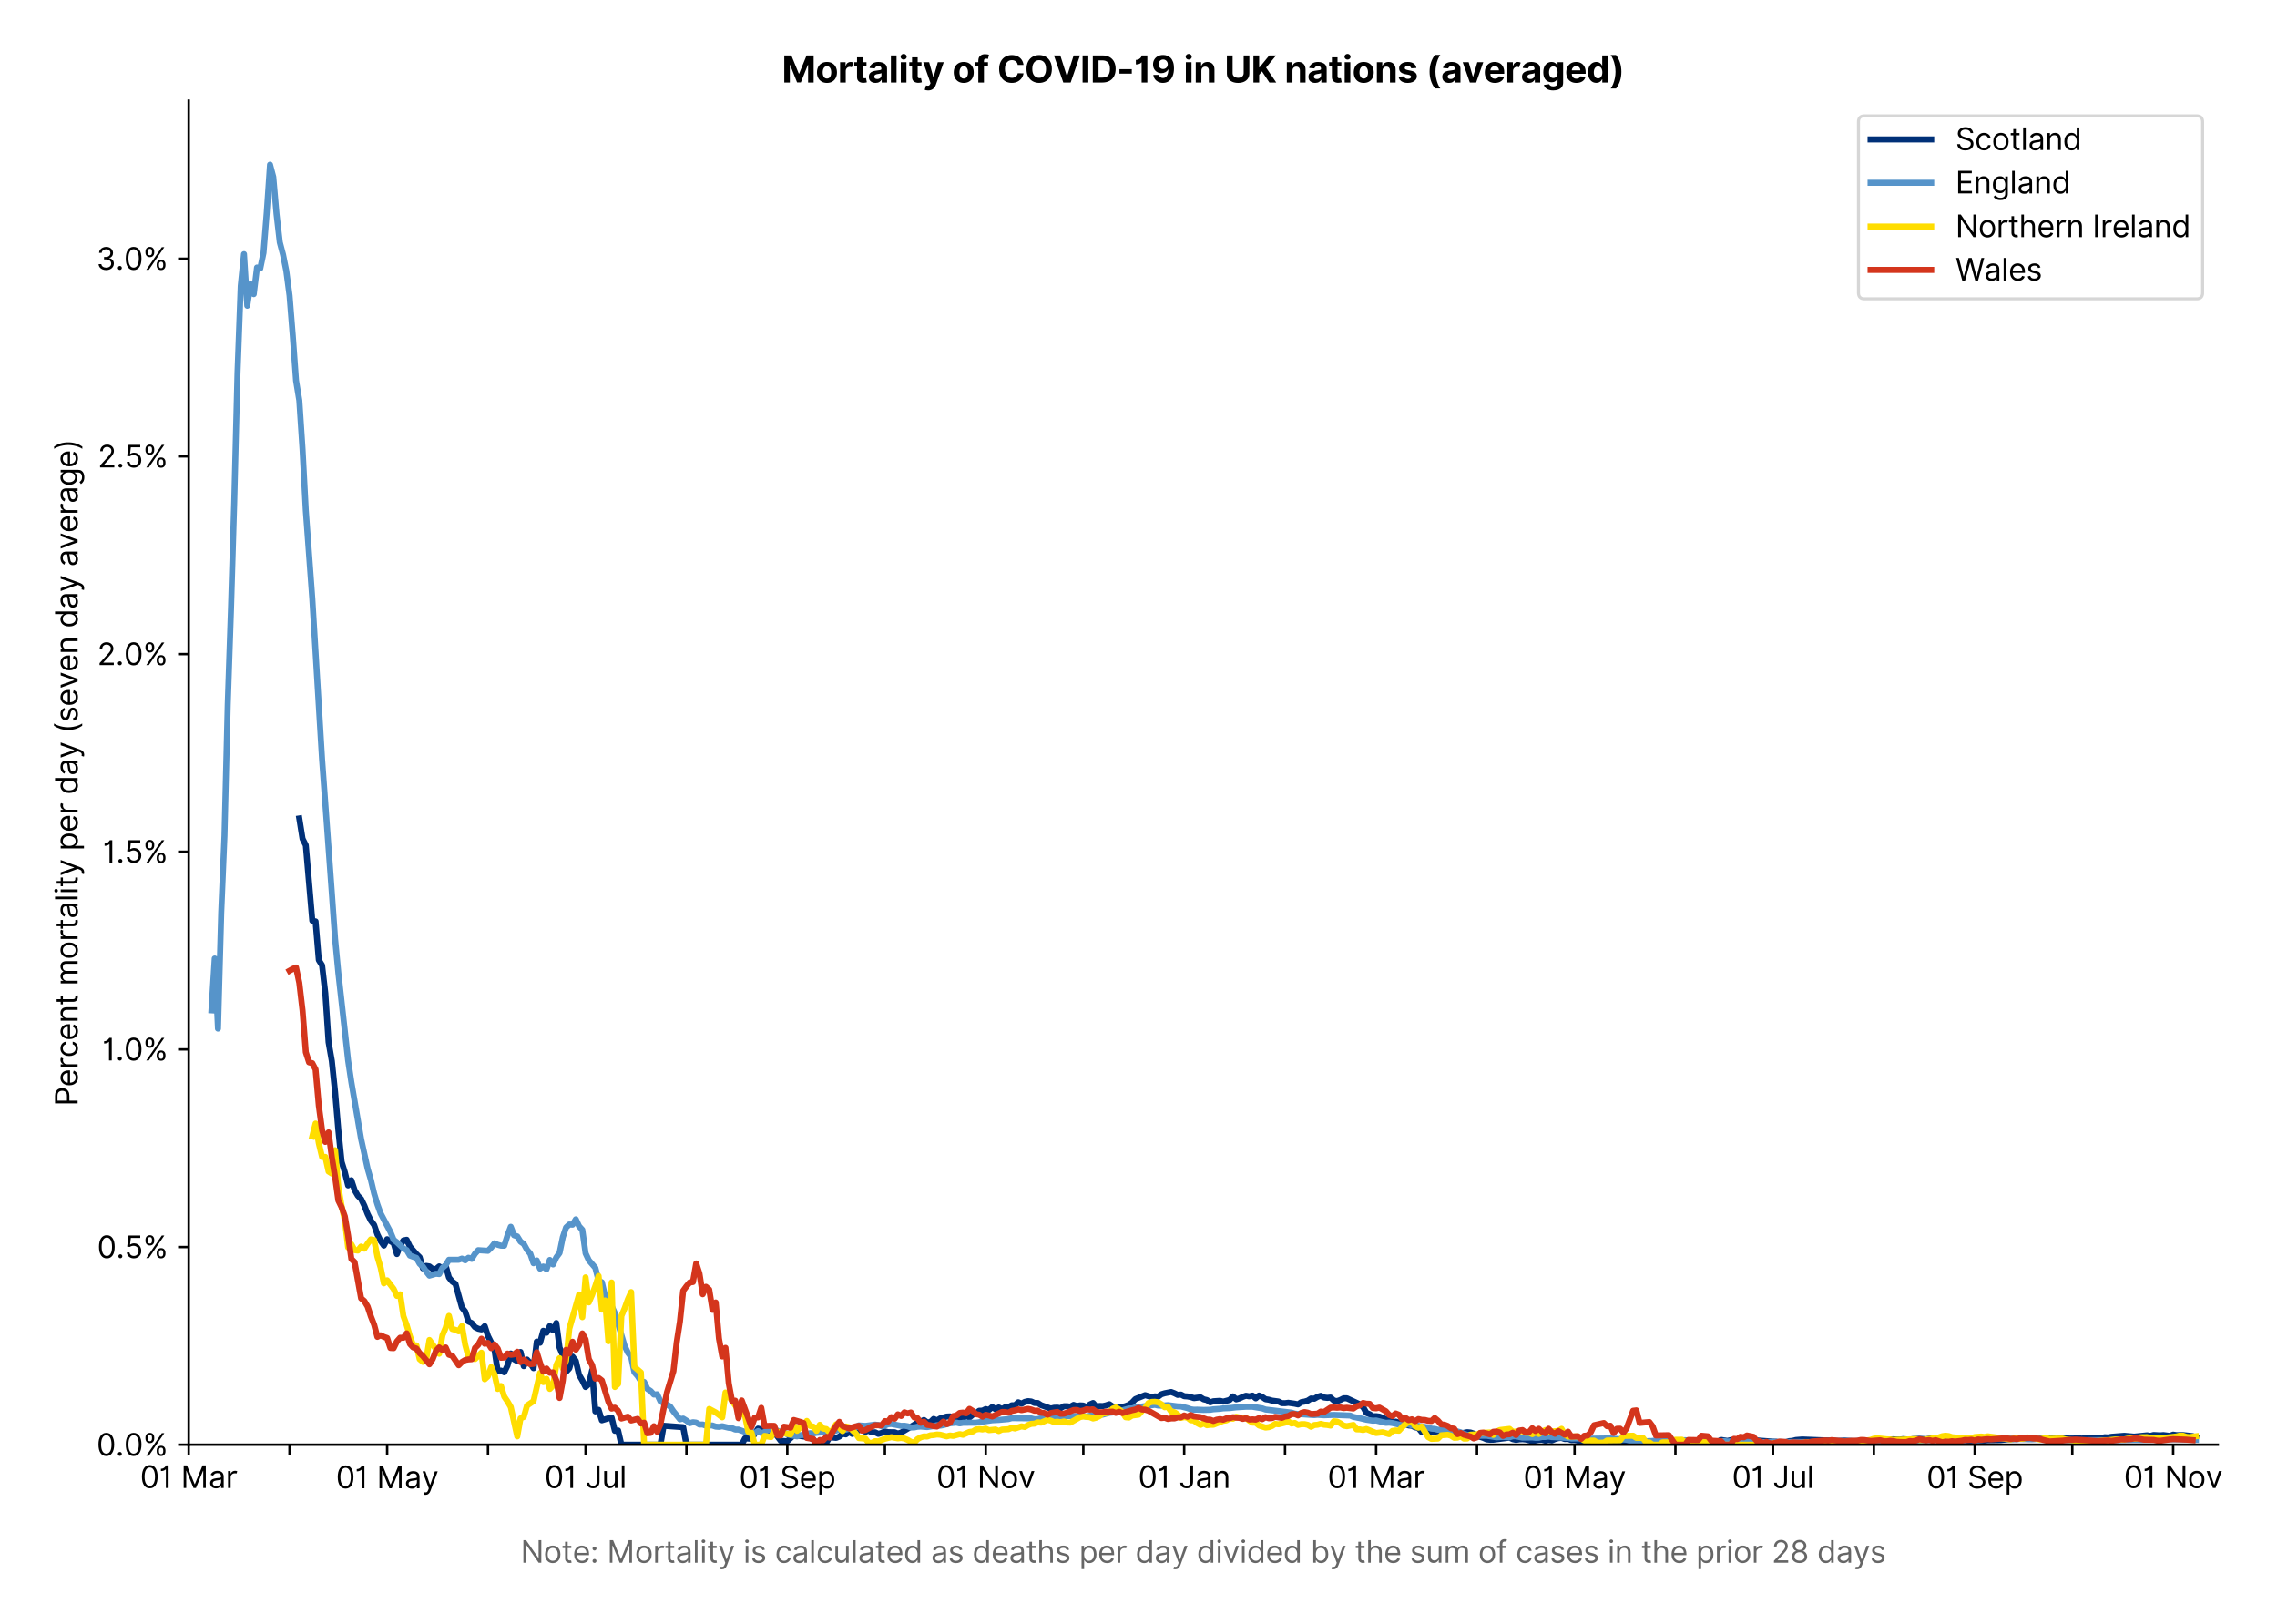 <?xml version="1.0" encoding="utf-8" standalone="no"?>
<!DOCTYPE svg PUBLIC "-//W3C//DTD SVG 1.1//EN"
  "http://www.w3.org/Graphics/SVG/1.1/DTD/svg11.dtd">
<svg version="1.1" viewBox="0 0 751.413 535.807" xmlns="http://www.w3.org/2000/svg" xmlns:xlink="http://www.w3.org/1999/xlink">
 <defs>
  <style type="text/css">*{stroke-linecap:butt;stroke-linejoin:round;}</style>
 </defs>
 <g id="figure_1">
  <g id="patch_1">
   <path d="M 0 535.807 
L 751.413 535.807 
L 751.413 0 
L 0 0 
z
" style="fill:#ffffff;"/>
  </g>
  <g id="axes_1">
   <g id="patch_2">
    <path d="M 62.269 476.745 
L 731.869 476.745 
L 731.869 33.225 
L 62.269 33.225 
z
" style="fill:#ffffff;"/>
   </g>
   <g id="matplotlib.axis_1">
    <g id="xtick_1">
     <g id="line2d_1">
      <defs>
       <path d="M 0 0 
L 0 3.5 
" id="mac1a2ef523" style="stroke:#000000;stroke-width:0.8;"/>
      </defs>
      <g>
       <use style="stroke:#000000;stroke-width:0.8;" x="62.269" xlink:href="#mac1a2ef523" y="476.745"/>
      </g>
     </g>
     <g id="text_1">
      <!-- 01 Mar -->
      <g transform="translate(46.232 491.018)scale(0.1 -0.1)">
       <defs>
        <path d="M 2000 -64 
Q 1230 -64 806 561 
Q 382 1186 382 2327 
Q 382 3459 809 4088 
Q 1236 4718 2000 4718 
Q 2764 4718 3191 4088 
Q 3618 3459 3618 2327 
Q 3618 1186 3194 561 
Q 2771 -64 2000 -64 
z
M 2000 436 
Q 2509 436 2791 927 
Q 3073 1418 3073 2327 
Q 3073 3234 2789 3730 
Q 2505 4227 2000 4227 
Q 1496 4227 1211 3730 
Q 927 3234 927 2327 
Q 927 1418 1210 927 
Q 1493 436 2000 436 
z
" id="Inter-Regular-30" transform="scale(0.016)"/>
        <path d="M 1973 4655 
L 1973 0 
L 1409 0 
L 1409 3836 
L 1373 3836 
Q 1341 3773 1209 3692 
Q 1077 3611 868 3551 
Q 659 3491 391 3491 
L 391 3964 
Q 661 3964 859 4061 
Q 1057 4159 1190 4291 
Q 1323 4423 1392 4529 
Q 1461 4636 1473 4655 
L 1973 4655 
z
" id="Inter-Regular-31" transform="scale(0.016)"/>
        <path id="Inter-Regular-20" transform="scale(0.016)"/>
        <path d="M 564 4655 
L 1236 4655 
L 2818 791 
L 2873 791 
L 4455 4655 
L 5127 4655 
L 5127 0 
L 4600 0 
L 4600 3536 
L 4555 3536 
L 3100 0 
L 2591 0 
L 1136 3536 
L 1091 3536 
L 1091 0 
L 564 0 
L 564 4655 
z
" id="Inter-Regular-4d" transform="scale(0.016)"/>
        <path d="M 1518 -82 
Q 1186 -82 916 44 
Q 646 170 486 410 
Q 327 650 327 991 
Q 327 1291 445 1478 
Q 564 1666 761 1773 
Q 959 1880 1199 1933 
Q 1439 1986 1682 2018 
Q 2000 2059 2199 2080 
Q 2398 2102 2490 2154 
Q 2582 2207 2582 2336 
L 2582 2355 
Q 2582 2691 2399 2877 
Q 2216 3064 1846 3064 
Q 1461 3064 1243 2895 
Q 1025 2727 936 2536 
L 427 2718 
Q 564 3036 792 3214 
Q 1021 3393 1292 3464 
Q 1564 3536 1827 3536 
Q 1996 3536 2215 3496 
Q 2434 3457 2640 3334 
Q 2846 3211 2982 2963 
Q 3118 2716 3118 2300 
L 3118 0 
L 2582 0 
L 2582 473 
L 2555 473 
Q 2500 359 2373 229 
Q 2246 100 2034 9 
Q 1823 -82 1518 -82 
z
M 1600 400 
Q 1918 400 2137 525 
Q 2357 650 2469 847 
Q 2582 1045 2582 1264 
L 2582 1755 
Q 2548 1714 2433 1681 
Q 2318 1648 2169 1624 
Q 2021 1600 1881 1583 
Q 1741 1566 1655 1555 
Q 1446 1527 1265 1467 
Q 1084 1407 974 1287 
Q 864 1168 864 964 
Q 864 684 1072 542 
Q 1280 400 1600 400 
z
" id="Inter-Regular-61" transform="scale(0.016)"/>
        <path d="M 491 0 
L 491 3491 
L 1009 3491 
L 1009 2964 
L 1046 2964 
Q 1139 3223 1389 3384 
Q 1639 3545 1955 3545 
Q 2100 3545 2209 3511 
Q 2318 3477 2400 3418 
L 2218 2964 
Q 2161 2993 2085 3010 
Q 2009 3027 1909 3027 
Q 1527 3027 1277 2794 
Q 1027 2561 1027 2209 
L 1027 0 
L 491 0 
z
" id="Inter-Regular-72" transform="scale(0.016)"/>
       </defs>
       <use xlink:href="#Inter-Regular-30"/>
       <use x="62.5" xlink:href="#Inter-Regular-31"/>
       <use x="106.676" xlink:href="#Inter-Regular-20"/>
       <use x="134.801" xlink:href="#Inter-Regular-4d"/>
       <use x="225.994" xlink:href="#Inter-Regular-61"/>
       <use x="282.386" xlink:href="#Inter-Regular-72"/>
      </g>
     </g>
    </g>
    <g id="xtick_2">
     <g id="line2d_2">
      <g>
       <use style="stroke:#000000;stroke-width:0.8;" x="95.549" xlink:href="#mac1a2ef523" y="476.745"/>
      </g>
     </g>
    </g>
    <g id="xtick_3">
     <g id="line2d_3">
      <g>
       <use style="stroke:#000000;stroke-width:0.8;" x="127.756" xlink:href="#mac1a2ef523" y="476.745"/>
      </g>
     </g>
     <g id="text_2">
      <!-- 01 May -->
      <g transform="translate(110.853 491.117)scale(0.1 -0.1)">
       <defs>
        <path d="M 818 -1355 
Q 682 -1355 575 -1333 
Q 468 -1311 427 -1291 
L 564 -818 
Q 857 -893 1053 -814 
Q 1250 -736 1391 -345 
L 1509 -18 
L 218 3491 
L 800 3491 
L 1764 709 
L 1800 709 
L 2764 3491 
L 3346 3491 
L 1846 -564 
Q 1550 -1355 818 -1355 
z
" id="Inter-Regular-79" transform="scale(0.016)"/>
       </defs>
       <use xlink:href="#Inter-Regular-30"/>
       <use x="62.5" xlink:href="#Inter-Regular-31"/>
       <use x="106.676" xlink:href="#Inter-Regular-20"/>
       <use x="134.801" xlink:href="#Inter-Regular-4d"/>
       <use x="225.994" xlink:href="#Inter-Regular-61"/>
       <use x="282.386" xlink:href="#Inter-Regular-79"/>
      </g>
     </g>
    </g>
    <g id="xtick_4">
     <g id="line2d_4">
      <g>
       <use style="stroke:#000000;stroke-width:0.8;" x="161.036" xlink:href="#mac1a2ef523" y="476.745"/>
      </g>
     </g>
    </g>
    <g id="xtick_5">
     <g id="line2d_5">
      <g>
       <use style="stroke:#000000;stroke-width:0.8;" x="193.243" xlink:href="#mac1a2ef523" y="476.745"/>
      </g>
     </g>
     <g id="text_3">
      <!-- 01 Jul -->
      <g transform="translate(179.7 491.018)scale(0.1 -0.1)">
       <defs>
        <path d="M 2346 4655 
L 2909 4655 
L 2909 1327 
Q 2909 657 2549 296 
Q 2189 -64 1582 -64 
Q 1200 -64 902 76 
Q 605 216 434 475 
Q 264 734 264 1091 
L 818 1091 
Q 818 795 1034 615 
Q 1250 436 1582 436 
Q 1948 436 2147 664 
Q 2346 893 2346 1327 
L 2346 4655 
z
" id="Inter-Regular-4a" transform="scale(0.016)"/>
        <path d="M 2691 1427 
L 2691 3491 
L 3227 3491 
L 3227 0 
L 2691 0 
L 2691 591 
L 2655 591 
Q 2532 325 2273 140 
Q 2014 -45 1618 -45 
Q 1127 -45 809 280 
Q 491 605 491 1273 
L 491 3491 
L 1027 3491 
L 1027 1309 
Q 1027 927 1242 700 
Q 1457 473 1791 473 
Q 1991 473 2199 575 
Q 2407 677 2549 888 
Q 2691 1100 2691 1427 
z
" id="Inter-Regular-75" transform="scale(0.016)"/>
        <path d="M 1027 4655 
L 1027 0 
L 491 0 
L 491 4655 
L 1027 4655 
z
" id="Inter-Regular-6c" transform="scale(0.016)"/>
       </defs>
       <use xlink:href="#Inter-Regular-30"/>
       <use x="62.5" xlink:href="#Inter-Regular-31"/>
       <use x="106.676" xlink:href="#Inter-Regular-20"/>
       <use x="134.801" xlink:href="#Inter-Regular-4a"/>
       <use x="189.063" xlink:href="#Inter-Regular-75"/>
       <use x="247.159" xlink:href="#Inter-Regular-6c"/>
      </g>
     </g>
    </g>
    <g id="xtick_6">
     <g id="line2d_6">
      <g>
       <use style="stroke:#000000;stroke-width:0.8;" x="226.524" xlink:href="#mac1a2ef523" y="476.745"/>
      </g>
     </g>
    </g>
    <g id="xtick_7">
     <g id="line2d_7">
      <g>
       <use style="stroke:#000000;stroke-width:0.8;" x="259.804" xlink:href="#mac1a2ef523" y="476.745"/>
      </g>
     </g>
     <g id="text_4">
      <!-- 01 Sep -->
      <g transform="translate(243.917 491.117)scale(0.1 -0.1)">
       <defs>
        <path d="M 3109 3491 
Q 3068 3836 2777 4027 
Q 2486 4218 2064 4218 
Q 1600 4218 1318 3999 
Q 1036 3780 1036 3445 
Q 1036 3195 1189 3042 
Q 1343 2889 1553 2803 
Q 1764 2718 1936 2673 
L 2409 2545 
Q 2591 2498 2815 2414 
Q 3039 2330 3244 2185 
Q 3450 2041 3584 1816 
Q 3718 1591 3718 1264 
Q 3718 886 3521 581 
Q 3325 277 2949 97 
Q 2573 -82 2036 -82 
Q 1286 -82 845 272 
Q 405 627 364 1200 
L 946 1200 
Q 968 936 1124 764 
Q 1280 593 1519 510 
Q 1759 427 2036 427 
Q 2359 427 2616 533 
Q 2873 639 3023 828 
Q 3173 1018 3173 1273 
Q 3173 1505 3043 1650 
Q 2914 1795 2702 1886 
Q 2491 1977 2246 2045 
L 1673 2209 
Q 1127 2366 809 2657 
Q 491 2948 491 3418 
Q 491 3809 703 4101 
Q 916 4393 1276 4555 
Q 1636 4718 2082 4718 
Q 2532 4718 2882 4558 
Q 3232 4398 3437 4120 
Q 3643 3843 3655 3491 
L 3109 3491 
z
" id="Inter-Regular-53" transform="scale(0.016)"/>
        <path d="M 1955 -73 
Q 1450 -73 1085 151 
Q 721 375 524 778 
Q 327 1182 327 1718 
Q 327 2255 524 2665 
Q 721 3075 1074 3305 
Q 1427 3536 1900 3536 
Q 2173 3536 2439 3445 
Q 2705 3355 2923 3151 
Q 3141 2948 3270 2614 
Q 3400 2280 3400 1791 
L 3400 1564 
L 866 1564 
Q 884 1005 1183 707 
Q 1482 409 1955 409 
Q 2271 409 2498 545 
Q 2725 682 2827 955 
L 3346 809 
Q 3223 414 2854 170 
Q 2486 -73 1955 -73 
z
M 866 2027 
L 2855 2027 
Q 2855 2470 2595 2762 
Q 2336 3055 1900 3055 
Q 1593 3055 1368 2911 
Q 1143 2768 1013 2533 
Q 884 2298 866 2027 
z
" id="Inter-Regular-65" transform="scale(0.016)"/>
        <path d="M 491 -1309 
L 491 3491 
L 1009 3491 
L 1009 2936 
L 1073 2936 
Q 1132 3027 1237 3169 
Q 1343 3311 1542 3423 
Q 1741 3536 2082 3536 
Q 2523 3536 2859 3315 
Q 3196 3095 3384 2690 
Q 3573 2286 3573 1736 
Q 3573 1182 3384 776 
Q 3196 370 2861 148 
Q 2527 -73 2091 -73 
Q 1755 -73 1552 39 
Q 1350 152 1241 296 
Q 1132 441 1073 536 
L 1027 536 
L 1027 -1309 
L 491 -1309 
z
M 1018 1745 
Q 1018 1152 1276 780 
Q 1534 409 2018 409 
Q 2355 409 2581 587 
Q 2807 766 2921 1069 
Q 3036 1373 3036 1745 
Q 3036 2114 2923 2410 
Q 2811 2707 2585 2881 
Q 2359 3055 2018 3055 
Q 1527 3055 1272 2693 
Q 1018 2332 1018 1745 
z
" id="Inter-Regular-70" transform="scale(0.016)"/>
       </defs>
       <use xlink:href="#Inter-Regular-30"/>
       <use x="62.5" xlink:href="#Inter-Regular-31"/>
       <use x="106.676" xlink:href="#Inter-Regular-20"/>
       <use x="134.801" xlink:href="#Inter-Regular-53"/>
       <use x="198.58" xlink:href="#Inter-Regular-65"/>
       <use x="256.818" xlink:href="#Inter-Regular-70"/>
      </g>
     </g>
    </g>
    <g id="xtick_8">
     <g id="line2d_8">
      <g>
       <use style="stroke:#000000;stroke-width:0.8;" x="292.011" xlink:href="#mac1a2ef523" y="476.745"/>
      </g>
     </g>
    </g>
    <g id="xtick_9">
     <g id="line2d_9">
      <g>
       <use style="stroke:#000000;stroke-width:0.8;" x="325.292" xlink:href="#mac1a2ef523" y="476.745"/>
      </g>
     </g>
     <g id="text_5">
      <!-- 01 Nov -->
      <g transform="translate(309.02 491.018)scale(0.1 -0.1)">
       <defs>
        <path d="M 4255 4655 
L 4255 0 
L 3709 0 
L 1173 3655 
L 1127 3655 
L 1127 0 
L 564 0 
L 564 4655 
L 1109 4655 
L 3655 991 
L 3700 991 
L 3700 4655 
L 4255 4655 
z
" id="Inter-Regular-4e" transform="scale(0.016)"/>
        <path d="M 1909 -73 
Q 1436 -73 1080 152 
Q 725 377 526 781 
Q 327 1186 327 1727 
Q 327 2273 526 2679 
Q 725 3086 1080 3311 
Q 1436 3536 1909 3536 
Q 2382 3536 2737 3311 
Q 3093 3086 3292 2679 
Q 3491 2273 3491 1727 
Q 3491 1186 3292 781 
Q 3093 377 2737 152 
Q 2382 -73 1909 -73 
z
M 1909 409 
Q 2268 409 2500 593 
Q 2732 777 2843 1077 
Q 2955 1377 2955 1727 
Q 2955 2077 2843 2379 
Q 2732 2682 2500 2868 
Q 2268 3055 1909 3055 
Q 1550 3055 1318 2868 
Q 1086 2682 975 2379 
Q 864 2077 864 1727 
Q 864 1377 975 1077 
Q 1086 777 1318 593 
Q 1550 409 1909 409 
z
" id="Inter-Regular-6f" transform="scale(0.016)"/>
        <path d="M 3346 3491 
L 2055 0 
L 1509 0 
L 218 3491 
L 800 3491 
L 1764 709 
L 1800 709 
L 2764 3491 
L 3346 3491 
z
" id="Inter-Regular-76" transform="scale(0.016)"/>
       </defs>
       <use xlink:href="#Inter-Regular-30"/>
       <use x="62.5" xlink:href="#Inter-Regular-31"/>
       <use x="106.676" xlink:href="#Inter-Regular-20"/>
       <use x="134.801" xlink:href="#Inter-Regular-4e"/>
       <use x="210.085" xlink:href="#Inter-Regular-6f"/>
       <use x="269.744" xlink:href="#Inter-Regular-76"/>
      </g>
     </g>
    </g>
    <g id="xtick_10">
     <g id="line2d_10">
      <g>
       <use style="stroke:#000000;stroke-width:0.8;" x="357.498" xlink:href="#mac1a2ef523" y="476.745"/>
      </g>
     </g>
    </g>
    <g id="xtick_11">
     <g id="line2d_11">
      <g>
       <use style="stroke:#000000;stroke-width:0.8;" x="390.779" xlink:href="#mac1a2ef523" y="476.745"/>
      </g>
     </g>
     <g id="text_6">
      <!-- 01 Jan -->
      <g transform="translate(375.58 491.018)scale(0.1 -0.1)">
       <defs>
        <path d="M 1027 2100 
L 1027 0 
L 491 0 
L 491 3491 
L 1009 3491 
L 1009 2945 
L 1055 2945 
Q 1177 3211 1427 3373 
Q 1677 3536 2073 3536 
Q 2602 3536 2928 3211 
Q 3255 2886 3255 2218 
L 3255 0 
L 2718 0 
L 2718 2182 
Q 2718 2593 2504 2824 
Q 2291 3055 1918 3055 
Q 1534 3055 1280 2806 
Q 1027 2557 1027 2100 
z
" id="Inter-Regular-6e" transform="scale(0.016)"/>
       </defs>
       <use xlink:href="#Inter-Regular-30"/>
       <use x="62.5" xlink:href="#Inter-Regular-31"/>
       <use x="106.676" xlink:href="#Inter-Regular-20"/>
       <use x="134.801" xlink:href="#Inter-Regular-4a"/>
       <use x="189.063" xlink:href="#Inter-Regular-61"/>
       <use x="245.455" xlink:href="#Inter-Regular-6e"/>
      </g>
     </g>
    </g>
    <g id="xtick_12">
     <g id="line2d_12">
      <g>
       <use style="stroke:#000000;stroke-width:0.8;" x="424.059" xlink:href="#mac1a2ef523" y="476.745"/>
      </g>
     </g>
    </g>
    <g id="xtick_13">
     <g id="line2d_13">
      <g>
       <use style="stroke:#000000;stroke-width:0.8;" x="454.119" xlink:href="#mac1a2ef523" y="476.745"/>
      </g>
     </g>
     <g id="text_7">
      <!-- 01 Mar -->
      <g transform="translate(438.082 491.018)scale(0.1 -0.1)">
       <use xlink:href="#Inter-Regular-30"/>
       <use x="62.5" xlink:href="#Inter-Regular-31"/>
       <use x="106.676" xlink:href="#Inter-Regular-20"/>
       <use x="134.801" xlink:href="#Inter-Regular-4d"/>
       <use x="225.994" xlink:href="#Inter-Regular-61"/>
       <use x="282.386" xlink:href="#Inter-Regular-72"/>
      </g>
     </g>
    </g>
    <g id="xtick_14">
     <g id="line2d_14">
      <g>
       <use style="stroke:#000000;stroke-width:0.8;" x="487.399" xlink:href="#mac1a2ef523" y="476.745"/>
      </g>
     </g>
    </g>
    <g id="xtick_15">
     <g id="line2d_15">
      <g>
       <use style="stroke:#000000;stroke-width:0.8;" x="519.606" xlink:href="#mac1a2ef523" y="476.745"/>
      </g>
     </g>
     <g id="text_8">
      <!-- 01 May -->
      <g transform="translate(502.703 491.117)scale(0.1 -0.1)">
       <use xlink:href="#Inter-Regular-30"/>
       <use x="62.5" xlink:href="#Inter-Regular-31"/>
       <use x="106.676" xlink:href="#Inter-Regular-20"/>
       <use x="134.801" xlink:href="#Inter-Regular-4d"/>
       <use x="225.994" xlink:href="#Inter-Regular-61"/>
       <use x="282.386" xlink:href="#Inter-Regular-79"/>
      </g>
     </g>
    </g>
    <g id="xtick_16">
     <g id="line2d_16">
      <g>
       <use style="stroke:#000000;stroke-width:0.8;" x="552.887" xlink:href="#mac1a2ef523" y="476.745"/>
      </g>
     </g>
    </g>
    <g id="xtick_17">
     <g id="line2d_17">
      <g>
       <use style="stroke:#000000;stroke-width:0.8;" x="585.094" xlink:href="#mac1a2ef523" y="476.745"/>
      </g>
     </g>
     <g id="text_9">
      <!-- 01 Jul -->
      <g transform="translate(571.55 491.018)scale(0.1 -0.1)">
       <use xlink:href="#Inter-Regular-30"/>
       <use x="62.5" xlink:href="#Inter-Regular-31"/>
       <use x="106.676" xlink:href="#Inter-Regular-20"/>
       <use x="134.801" xlink:href="#Inter-Regular-4a"/>
       <use x="189.063" xlink:href="#Inter-Regular-75"/>
       <use x="247.159" xlink:href="#Inter-Regular-6c"/>
      </g>
     </g>
    </g>
    <g id="xtick_18">
     <g id="line2d_18">
      <g>
       <use style="stroke:#000000;stroke-width:0.8;" x="618.374" xlink:href="#mac1a2ef523" y="476.745"/>
      </g>
     </g>
    </g>
    <g id="xtick_19">
     <g id="line2d_19">
      <g>
       <use style="stroke:#000000;stroke-width:0.8;" x="651.654" xlink:href="#mac1a2ef523" y="476.745"/>
      </g>
     </g>
     <g id="text_10">
      <!-- 01 Sep -->
      <g transform="translate(635.767 491.117)scale(0.1 -0.1)">
       <use xlink:href="#Inter-Regular-30"/>
       <use x="62.5" xlink:href="#Inter-Regular-31"/>
       <use x="106.676" xlink:href="#Inter-Regular-20"/>
       <use x="134.801" xlink:href="#Inter-Regular-53"/>
       <use x="198.58" xlink:href="#Inter-Regular-65"/>
       <use x="256.818" xlink:href="#Inter-Regular-70"/>
      </g>
     </g>
    </g>
    <g id="xtick_20">
     <g id="line2d_20">
      <g>
       <use style="stroke:#000000;stroke-width:0.8;" x="683.861" xlink:href="#mac1a2ef523" y="476.745"/>
      </g>
     </g>
    </g>
    <g id="xtick_21">
     <g id="line2d_21">
      <g>
       <use style="stroke:#000000;stroke-width:0.8;" x="717.142" xlink:href="#mac1a2ef523" y="476.745"/>
      </g>
     </g>
     <g id="text_11">
      <!-- 01 Nov -->
      <g transform="translate(700.871 491.018)scale(0.1 -0.1)">
       <use xlink:href="#Inter-Regular-30"/>
       <use x="62.5" xlink:href="#Inter-Regular-31"/>
       <use x="106.676" xlink:href="#Inter-Regular-20"/>
       <use x="134.801" xlink:href="#Inter-Regular-4e"/>
       <use x="210.085" xlink:href="#Inter-Regular-6f"/>
       <use x="269.744" xlink:href="#Inter-Regular-76"/>
      </g>
     </g>
    </g>
    <g id="text_12">
     <!--  -->
     <g style="fill:#666666;" transform="translate(397.069 504.507)scale(0.1 -0.1)"/>
     <!-- Note: Mortality is calculated as deaths per day divided by the sum of cases in the prior 28 days -->
     <g style="fill:#666666;" transform="translate(171.823 515.69)scale(0.1 -0.1)">
      <defs>
       <path d="M 2009 3491 
L 2009 3036 
L 1264 3036 
L 1264 1000 
Q 1264 773 1331 660 
Q 1398 548 1503 510 
Q 1609 473 1727 473 
Q 1816 473 1873 483 
Q 1930 493 1964 500 
L 2073 18 
Q 2018 -2 1920 -23 
Q 1823 -45 1673 -45 
Q 1446 -45 1228 52 
Q 1011 150 869 350 
Q 727 550 727 855 
L 727 3036 
L 200 3036 
L 200 3491 
L 727 3491 
L 727 4327 
L 1264 4327 
L 1264 3491 
L 2009 3491 
z
" id="Inter-Regular-74" transform="scale(0.016)"/>
       <path d="M 882 -36 
Q 714 -36 593 84 
Q 473 205 473 373 
Q 473 541 593 661 
Q 714 782 882 782 
Q 1050 782 1170 661 
Q 1291 541 1291 373 
Q 1291 205 1170 84 
Q 1050 -36 882 -36 
z
M 882 2524 
Q 714 2524 593 2644 
Q 473 2765 473 2933 
Q 473 3101 593 3221 
Q 714 3342 882 3342 
Q 1050 3342 1170 3221 
Q 1291 3101 1291 2933 
Q 1291 2765 1170 2644 
Q 1050 2524 882 2524 
z
" id="Inter-Regular-3a" transform="scale(0.016)"/>
       <path d="M 491 0 
L 491 3491 
L 1027 3491 
L 1027 0 
L 491 0 
z
M 764 4073 
Q 607 4073 494 4179 
Q 382 4286 382 4436 
Q 382 4586 494 4693 
Q 607 4800 764 4800 
Q 921 4800 1033 4693 
Q 1146 4586 1146 4436 
Q 1146 4286 1033 4179 
Q 921 4073 764 4073 
z
" id="Inter-Regular-69" transform="scale(0.016)"/>
       <path d="M 2964 2709 
L 2482 2573 
Q 2411 2755 2245 2914 
Q 2080 3073 1727 3073 
Q 1407 3073 1194 2926 
Q 982 2780 982 2555 
Q 982 2355 1127 2239 
Q 1273 2123 1582 2045 
L 2100 1918 
Q 3027 1691 3027 973 
Q 3027 673 2855 436 
Q 2684 200 2377 63 
Q 2071 -73 1664 -73 
Q 1130 -73 780 159 
Q 430 391 336 836 
L 846 964 
Q 989 400 1655 400 
Q 2030 400 2251 560 
Q 2473 720 2473 945 
Q 2473 1316 1955 1436 
L 1373 1573 
Q 893 1686 669 1926 
Q 446 2166 446 2527 
Q 446 2823 613 3050 
Q 780 3277 1069 3406 
Q 1359 3536 1727 3536 
Q 2246 3536 2542 3309 
Q 2839 3082 2964 2709 
z
" id="Inter-Regular-73" transform="scale(0.016)"/>
       <path d="M 1909 -73 
Q 1418 -73 1063 159 
Q 709 391 518 798 
Q 327 1205 327 1727 
Q 327 2259 524 2667 
Q 721 3075 1074 3305 
Q 1427 3536 1900 3536 
Q 2268 3536 2563 3400 
Q 2859 3264 3047 3018 
Q 3236 2773 3282 2445 
L 2746 2445 
Q 2684 2684 2474 2869 
Q 2264 3055 1909 3055 
Q 1439 3055 1151 2697 
Q 864 2339 864 1745 
Q 864 1139 1148 774 
Q 1432 409 1909 409 
Q 2223 409 2447 570 
Q 2671 732 2746 1018 
L 3282 1018 
Q 3236 709 3058 462 
Q 2880 216 2588 71 
Q 2296 -73 1909 -73 
z
" id="Inter-Regular-63" transform="scale(0.016)"/>
       <path d="M 1809 -73 
Q 1373 -73 1039 148 
Q 705 370 516 776 
Q 327 1182 327 1736 
Q 327 2286 516 2690 
Q 705 3095 1041 3315 
Q 1377 3536 1818 3536 
Q 2159 3536 2358 3423 
Q 2557 3311 2662 3169 
Q 2768 3027 2827 2936 
L 2873 2936 
L 2873 4655 
L 3409 4655 
L 3409 0 
L 2891 0 
L 2891 536 
L 2827 536 
Q 2768 441 2659 296 
Q 2550 152 2348 39 
Q 2146 -73 1809 -73 
z
M 1882 409 
Q 2366 409 2624 780 
Q 2882 1152 2882 1745 
Q 2882 2332 2627 2693 
Q 2373 3055 1882 3055 
Q 1541 3055 1315 2881 
Q 1089 2707 976 2410 
Q 864 2114 864 1745 
Q 864 1373 978 1069 
Q 1093 766 1319 587 
Q 1546 409 1882 409 
z
" id="Inter-Regular-64" transform="scale(0.016)"/>
       <path d="M 1027 2100 
L 1027 0 
L 491 0 
L 491 4655 
L 1027 4655 
L 1027 2945 
L 1073 2945 
Q 1196 3216 1442 3376 
Q 1689 3536 2100 3536 
Q 2636 3536 2963 3213 
Q 3291 2891 3291 2218 
L 3291 0 
L 2755 0 
L 2755 2182 
Q 2755 2598 2540 2826 
Q 2325 3055 1946 3055 
Q 1548 3055 1287 2806 
Q 1027 2557 1027 2100 
z
" id="Inter-Regular-68" transform="scale(0.016)"/>
       <path d="M 564 0 
L 564 4655 
L 1100 4655 
L 1100 2936 
L 1146 2936 
Q 1205 3027 1310 3169 
Q 1416 3311 1615 3423 
Q 1814 3536 2155 3536 
Q 2596 3536 2932 3315 
Q 3268 3095 3457 2690 
Q 3646 2286 3646 1736 
Q 3646 1182 3457 776 
Q 3268 370 2934 148 
Q 2600 -73 2164 -73 
Q 1827 -73 1625 39 
Q 1423 152 1314 296 
Q 1205 441 1146 536 
L 1082 536 
L 1082 0 
L 564 0 
z
M 1091 1745 
Q 1091 1152 1349 780 
Q 1607 409 2091 409 
Q 2427 409 2653 587 
Q 2880 766 2994 1069 
Q 3109 1373 3109 1745 
Q 3109 2114 2996 2410 
Q 2884 2707 2658 2881 
Q 2432 3055 2091 3055 
Q 1600 3055 1345 2693 
Q 1091 2332 1091 1745 
z
" id="Inter-Regular-62" transform="scale(0.016)"/>
       <path d="M 491 0 
L 491 3491 
L 1009 3491 
L 1009 2945 
L 1055 2945 
Q 1164 3225 1407 3380 
Q 1650 3536 1991 3536 
Q 2336 3536 2567 3380 
Q 2798 3225 2927 2945 
L 2964 2945 
Q 3098 3216 3366 3376 
Q 3634 3536 4009 3536 
Q 4477 3536 4775 3244 
Q 5073 2952 5073 2336 
L 5073 0 
L 4536 0 
L 4536 2336 
Q 4536 2723 4325 2889 
Q 4114 3055 3827 3055 
Q 3459 3055 3257 2833 
Q 3055 2611 3055 2273 
L 3055 0 
L 2509 0 
L 2509 2391 
Q 2509 2689 2316 2872 
Q 2123 3055 1818 3055 
Q 1609 3055 1428 2943 
Q 1248 2832 1137 2635 
Q 1027 2439 1027 2182 
L 1027 0 
L 491 0 
z
" id="Inter-Regular-6d" transform="scale(0.016)"/>
       <path d="M 2046 3491 
L 2046 3036 
L 1264 3036 
L 1264 0 
L 727 0 
L 727 3036 
L 164 3036 
L 164 3491 
L 727 3491 
L 727 3973 
Q 727 4273 868 4473 
Q 1009 4673 1234 4773 
Q 1459 4873 1709 4873 
Q 1907 4873 2032 4841 
Q 2157 4809 2218 4782 
L 2064 4318 
Q 2023 4332 1951 4352 
Q 1880 4373 1764 4373 
Q 1498 4373 1381 4239 
Q 1264 4105 1264 3845 
L 1264 3491 
L 2046 3491 
z
" id="Inter-Regular-66" transform="scale(0.016)"/>
       <path d="M 482 0 
L 482 409 
L 2018 2091 
Q 2289 2386 2464 2605 
Q 2639 2825 2724 3019 
Q 2809 3214 2809 3427 
Q 2809 3795 2553 4011 
Q 2298 4227 1918 4227 
Q 1514 4227 1275 3985 
Q 1036 3743 1036 3345 
L 500 3345 
Q 500 3755 688 4064 
Q 877 4373 1203 4545 
Q 1530 4718 1936 4718 
Q 2346 4718 2661 4545 
Q 2977 4373 3156 4079 
Q 3336 3786 3336 3427 
Q 3336 3170 3244 2926 
Q 3152 2682 2926 2383 
Q 2700 2084 2300 1655 
L 1255 536 
L 1255 500 
L 3418 500 
L 3418 0 
L 482 0 
z
" id="Inter-Regular-32" transform="scale(0.016)"/>
       <path d="M 1973 -64 
Q 1505 -64 1147 103 
Q 789 270 589 564 
Q 389 859 391 1236 
Q 389 1532 507 1783 
Q 625 2034 830 2203 
Q 1036 2373 1291 2418 
L 1291 2445 
Q 957 2532 759 2821 
Q 561 3111 564 3482 
Q 561 3836 743 4115 
Q 925 4395 1244 4556 
Q 1564 4718 1973 4718 
Q 2377 4718 2695 4556 
Q 3014 4395 3197 4115 
Q 3380 3836 3382 3482 
Q 3380 3111 3181 2821 
Q 2982 2532 2655 2445 
L 2655 2418 
Q 2907 2373 3109 2203 
Q 3311 2034 3431 1783 
Q 3552 1532 3555 1236 
Q 3552 859 3351 564 
Q 3150 270 2794 103 
Q 2439 -64 1973 -64 
z
M 1973 436 
Q 2446 436 2722 662 
Q 2998 889 3000 1264 
Q 2998 1527 2864 1729 
Q 2730 1932 2499 2048 
Q 2268 2164 1973 2164 
Q 1675 2164 1442 2048 
Q 1209 1932 1076 1729 
Q 943 1527 946 1264 
Q 943 889 1218 662 
Q 1493 436 1973 436 
z
M 1973 2645 
Q 2348 2645 2591 2864 
Q 2834 3084 2836 3445 
Q 2834 3800 2596 4013 
Q 2359 4227 1973 4227 
Q 1582 4227 1344 4013 
Q 1107 3800 1109 3445 
Q 1107 3084 1349 2864 
Q 1591 2645 1973 2645 
z
" id="Inter-Regular-38" transform="scale(0.016)"/>
      </defs>
      <use xlink:href="#Inter-Regular-4e"/>
      <use x="75.284" xlink:href="#Inter-Regular-6f"/>
      <use x="134.943" xlink:href="#Inter-Regular-74"/>
      <use x="171.307" xlink:href="#Inter-Regular-65"/>
      <use x="229.546" xlink:href="#Inter-Regular-3a"/>
      <use x="257.102" xlink:href="#Inter-Regular-20"/>
      <use x="285.227" xlink:href="#Inter-Regular-4d"/>
      <use x="376.421" xlink:href="#Inter-Regular-6f"/>
      <use x="436.08" xlink:href="#Inter-Regular-72"/>
      <use x="474.432" xlink:href="#Inter-Regular-74"/>
      <use x="510.796" xlink:href="#Inter-Regular-61"/>
      <use x="567.188" xlink:href="#Inter-Regular-6c"/>
      <use x="590.909" xlink:href="#Inter-Regular-69"/>
      <use x="614.631" xlink:href="#Inter-Regular-74"/>
      <use x="650.994" xlink:href="#Inter-Regular-79"/>
      <use x="706.676" xlink:href="#Inter-Regular-20"/>
      <use x="734.801" xlink:href="#Inter-Regular-69"/>
      <use x="758.523" xlink:href="#Inter-Regular-73"/>
      <use x="810.796" xlink:href="#Inter-Regular-20"/>
      <use x="838.921" xlink:href="#Inter-Regular-63"/>
      <use x="894.744" xlink:href="#Inter-Regular-61"/>
      <use x="951.137" xlink:href="#Inter-Regular-6c"/>
      <use x="974.858" xlink:href="#Inter-Regular-63"/>
      <use x="1030.682" xlink:href="#Inter-Regular-75"/>
      <use x="1088.779" xlink:href="#Inter-Regular-6c"/>
      <use x="1112.5" xlink:href="#Inter-Regular-61"/>
      <use x="1168.892" xlink:href="#Inter-Regular-74"/>
      <use x="1205.256" xlink:href="#Inter-Regular-65"/>
      <use x="1263.495" xlink:href="#Inter-Regular-64"/>
      <use x="1325.568" xlink:href="#Inter-Regular-20"/>
      <use x="1353.693" xlink:href="#Inter-Regular-61"/>
      <use x="1410.085" xlink:href="#Inter-Regular-73"/>
      <use x="1462.358" xlink:href="#Inter-Regular-20"/>
      <use x="1490.483" xlink:href="#Inter-Regular-64"/>
      <use x="1552.557" xlink:href="#Inter-Regular-65"/>
      <use x="1610.796" xlink:href="#Inter-Regular-61"/>
      <use x="1667.188" xlink:href="#Inter-Regular-74"/>
      <use x="1703.551" xlink:href="#Inter-Regular-68"/>
      <use x="1762.642" xlink:href="#Inter-Regular-73"/>
      <use x="1814.915" xlink:href="#Inter-Regular-20"/>
      <use x="1843.04" xlink:href="#Inter-Regular-70"/>
      <use x="1903.978" xlink:href="#Inter-Regular-65"/>
      <use x="1962.216" xlink:href="#Inter-Regular-72"/>
      <use x="2000.569" xlink:href="#Inter-Regular-20"/>
      <use x="2028.694" xlink:href="#Inter-Regular-64"/>
      <use x="2090.767" xlink:href="#Inter-Regular-61"/>
      <use x="2147.159" xlink:href="#Inter-Regular-79"/>
      <use x="2202.841" xlink:href="#Inter-Regular-20"/>
      <use x="2230.966" xlink:href="#Inter-Regular-64"/>
      <use x="2293.04" xlink:href="#Inter-Regular-69"/>
      <use x="2316.762" xlink:href="#Inter-Regular-76"/>
      <use x="2372.444" xlink:href="#Inter-Regular-69"/>
      <use x="2396.165" xlink:href="#Inter-Regular-64"/>
      <use x="2458.239" xlink:href="#Inter-Regular-65"/>
      <use x="2516.478" xlink:href="#Inter-Regular-64"/>
      <use x="2578.552" xlink:href="#Inter-Regular-20"/>
      <use x="2606.677" xlink:href="#Inter-Regular-62"/>
      <use x="2668.75" xlink:href="#Inter-Regular-79"/>
      <use x="2724.432" xlink:href="#Inter-Regular-20"/>
      <use x="2752.557" xlink:href="#Inter-Regular-74"/>
      <use x="2788.921" xlink:href="#Inter-Regular-68"/>
      <use x="2848.012" xlink:href="#Inter-Regular-65"/>
      <use x="2906.251" xlink:href="#Inter-Regular-20"/>
      <use x="2934.376" xlink:href="#Inter-Regular-73"/>
      <use x="2986.648" xlink:href="#Inter-Regular-75"/>
      <use x="3044.745" xlink:href="#Inter-Regular-6d"/>
      <use x="3131.677" xlink:href="#Inter-Regular-20"/>
      <use x="3159.802" xlink:href="#Inter-Regular-6f"/>
      <use x="3219.461" xlink:href="#Inter-Regular-66"/>
      <use x="3255.54" xlink:href="#Inter-Regular-20"/>
      <use x="3283.665" xlink:href="#Inter-Regular-63"/>
      <use x="3339.489" xlink:href="#Inter-Regular-61"/>
      <use x="3395.881" xlink:href="#Inter-Regular-73"/>
      <use x="3448.154" xlink:href="#Inter-Regular-65"/>
      <use x="3506.393" xlink:href="#Inter-Regular-73"/>
      <use x="3558.665" xlink:href="#Inter-Regular-20"/>
      <use x="3586.79" xlink:href="#Inter-Regular-69"/>
      <use x="3610.512" xlink:href="#Inter-Regular-6e"/>
      <use x="3669.035" xlink:href="#Inter-Regular-20"/>
      <use x="3697.16" xlink:href="#Inter-Regular-74"/>
      <use x="3733.523" xlink:href="#Inter-Regular-68"/>
      <use x="3792.614" xlink:href="#Inter-Regular-65"/>
      <use x="3850.853" xlink:href="#Inter-Regular-20"/>
      <use x="3878.978" xlink:href="#Inter-Regular-70"/>
      <use x="3939.915" xlink:href="#Inter-Regular-72"/>
      <use x="3978.268" xlink:href="#Inter-Regular-69"/>
      <use x="4001.989" xlink:href="#Inter-Regular-6f"/>
      <use x="4061.648" xlink:href="#Inter-Regular-72"/>
      <use x="4100.001" xlink:href="#Inter-Regular-20"/>
      <use x="4128.126" xlink:href="#Inter-Regular-32"/>
      <use x="4188.637" xlink:href="#Inter-Regular-38"/>
      <use x="4250.285" xlink:href="#Inter-Regular-20"/>
      <use x="4278.41" xlink:href="#Inter-Regular-64"/>
      <use x="4340.484" xlink:href="#Inter-Regular-61"/>
      <use x="4396.876" xlink:href="#Inter-Regular-79"/>
      <use x="4452.558" xlink:href="#Inter-Regular-73"/>
     </g>
    </g>
   </g>
   <g id="matplotlib.axis_2">
    <g id="ytick_1">
     <g id="line2d_22">
      <defs>
       <path d="M 0 0 
L -3.5 0 
" id="m2453fd0729" style="stroke:#000000;stroke-width:0.8;"/>
      </defs>
      <g>
       <use style="stroke:#000000;stroke-width:0.8;" x="62.269" xlink:href="#m2453fd0729" y="476.745"/>
      </g>
     </g>
     <g id="text_13">
      <!-- 0.0% -->
      <g transform="translate(31.887 480.382)scale(0.1 -0.1)">
       <defs>
        <path d="M 882 -36 
Q 714 -36 593 84 
Q 473 205 473 373 
Q 473 541 593 661 
Q 714 782 882 782 
Q 1050 782 1170 661 
Q 1291 541 1291 373 
Q 1291 205 1170 84 
Q 1050 -36 882 -36 
z
" id="Inter-Regular-2e" transform="scale(0.016)"/>
        <path d="M 2855 873 
L 2855 1118 
Q 2855 1373 2960 1585 
Q 3066 1798 3269 1926 
Q 3473 2055 3764 2055 
Q 4059 2055 4259 1926 
Q 4459 1798 4561 1585 
Q 4664 1373 4664 1118 
L 4664 873 
Q 4664 618 4560 405 
Q 4457 193 4256 64 
Q 4055 -64 3764 -64 
Q 3468 -64 3266 64 
Q 3064 193 2959 405 
Q 2855 618 2855 873 
z
M 536 3536 
L 536 3782 
Q 536 4036 642 4248 
Q 748 4461 951 4589 
Q 1155 4718 1446 4718 
Q 1741 4718 1941 4589 
Q 2141 4461 2243 4248 
Q 2346 4036 2346 3782 
L 2346 3536 
Q 2346 3282 2242 3069 
Q 2139 2857 1937 2728 
Q 1736 2600 1446 2600 
Q 1150 2600 948 2728 
Q 746 2857 641 3069 
Q 536 3282 536 3536 
z
M 709 0 
L 3909 4655 
L 4427 4655 
L 1227 0 
L 709 0 
z
M 3318 1118 
L 3318 873 
Q 3318 661 3418 494 
Q 3518 327 3764 327 
Q 4002 327 4101 494 
Q 4200 661 4200 873 
L 4200 1118 
Q 4200 1330 4104 1497 
Q 4009 1664 3764 1664 
Q 3525 1664 3421 1497 
Q 3318 1330 3318 1118 
z
M 1000 3782 
L 1000 3536 
Q 1000 3325 1100 3158 
Q 1200 2991 1446 2991 
Q 1684 2991 1783 3158 
Q 1882 3325 1882 3536 
L 1882 3782 
Q 1882 3993 1786 4160 
Q 1691 4327 1446 4327 
Q 1207 4327 1103 4160 
Q 1000 3993 1000 3782 
z
" id="Inter-Regular-25" transform="scale(0.016)"/>
       </defs>
       <use xlink:href="#Inter-Regular-30"/>
       <use x="62.5" xlink:href="#Inter-Regular-2e"/>
       <use x="90.057" xlink:href="#Inter-Regular-30"/>
       <use x="152.557" xlink:href="#Inter-Regular-25"/>
      </g>
     </g>
    </g>
    <g id="ytick_2">
     <g id="line2d_23">
      <g>
       <use style="stroke:#000000;stroke-width:0.8;" x="62.269" xlink:href="#m2453fd0729" y="411.518"/>
      </g>
     </g>
     <g id="text_14">
      <!-- 0.5% -->
      <g transform="translate(32.058 415.155)scale(0.1 -0.1)">
       <defs>
        <path d="M 1936 -64 
Q 1536 -64 1216 95 
Q 896 255 702 532 
Q 509 809 491 1164 
L 1036 1164 
Q 1068 848 1324 642 
Q 1580 436 1936 436 
Q 2223 436 2447 570 
Q 2671 705 2799 940 
Q 2927 1175 2927 1473 
Q 2927 1777 2794 2017 
Q 2661 2257 2429 2395 
Q 2198 2534 1900 2536 
Q 1686 2539 1461 2472 
Q 1236 2405 1091 2300 
L 564 2364 
L 846 4655 
L 3264 4655 
L 3264 4155 
L 1318 4155 
L 1155 2782 
L 1182 2782 
Q 1325 2895 1541 2970 
Q 1757 3045 1991 3045 
Q 2418 3045 2753 2842 
Q 3089 2639 3281 2286 
Q 3473 1934 3473 1482 
Q 3473 1036 3274 687 
Q 3075 339 2727 137 
Q 2380 -64 1936 -64 
z
" id="Inter-Regular-35" transform="scale(0.016)"/>
       </defs>
       <use xlink:href="#Inter-Regular-30"/>
       <use x="62.5" xlink:href="#Inter-Regular-2e"/>
       <use x="90.057" xlink:href="#Inter-Regular-35"/>
       <use x="150.852" xlink:href="#Inter-Regular-25"/>
      </g>
     </g>
    </g>
    <g id="ytick_3">
     <g id="line2d_24">
      <g>
       <use style="stroke:#000000;stroke-width:0.8;" x="62.269" xlink:href="#m2453fd0729" y="346.291"/>
      </g>
     </g>
     <g id="text_15">
      <!-- 1.0% -->
      <g transform="translate(33.72 349.928)scale(0.1 -0.1)">
       <use xlink:href="#Inter-Regular-31"/>
       <use x="44.176" xlink:href="#Inter-Regular-2e"/>
       <use x="71.733" xlink:href="#Inter-Regular-30"/>
       <use x="134.233" xlink:href="#Inter-Regular-25"/>
      </g>
     </g>
    </g>
    <g id="ytick_4">
     <g id="line2d_25">
      <g>
       <use style="stroke:#000000;stroke-width:0.8;" x="62.269" xlink:href="#m2453fd0729" y="281.065"/>
      </g>
     </g>
     <g id="text_16">
      <!-- 1.5% -->
      <g transform="translate(33.891 284.701)scale(0.1 -0.1)">
       <use xlink:href="#Inter-Regular-31"/>
       <use x="44.176" xlink:href="#Inter-Regular-2e"/>
       <use x="71.733" xlink:href="#Inter-Regular-35"/>
       <use x="132.528" xlink:href="#Inter-Regular-25"/>
      </g>
     </g>
    </g>
    <g id="ytick_5">
     <g id="line2d_26">
      <g>
       <use style="stroke:#000000;stroke-width:0.8;" x="62.269" xlink:href="#m2453fd0729" y="215.838"/>
      </g>
     </g>
     <g id="text_17">
      <!-- 2.0% -->
      <g transform="translate(32.086 219.475)scale(0.1 -0.1)">
       <use xlink:href="#Inter-Regular-32"/>
       <use x="60.511" xlink:href="#Inter-Regular-2e"/>
       <use x="88.068" xlink:href="#Inter-Regular-30"/>
       <use x="150.568" xlink:href="#Inter-Regular-25"/>
      </g>
     </g>
    </g>
    <g id="ytick_6">
     <g id="line2d_27">
      <g>
       <use style="stroke:#000000;stroke-width:0.8;" x="62.269" xlink:href="#m2453fd0729" y="150.611"/>
      </g>
     </g>
     <g id="text_18">
      <!-- 2.5% -->
      <g transform="translate(32.256 154.248)scale(0.1 -0.1)">
       <use xlink:href="#Inter-Regular-32"/>
       <use x="60.511" xlink:href="#Inter-Regular-2e"/>
       <use x="88.068" xlink:href="#Inter-Regular-35"/>
       <use x="148.864" xlink:href="#Inter-Regular-25"/>
      </g>
     </g>
    </g>
    <g id="ytick_7">
     <g id="line2d_28">
      <g>
       <use style="stroke:#000000;stroke-width:0.8;" x="62.269" xlink:href="#m2453fd0729" y="85.384"/>
      </g>
     </g>
     <g id="text_19">
      <!-- 3.0% -->
      <g transform="translate(31.773 89.021)scale(0.1 -0.1)">
       <defs>
        <path d="M 2055 -64 
Q 1605 -64 1253 90 
Q 902 245 696 521 
Q 491 798 473 1164 
L 1046 1164 
Q 1071 827 1356 631 
Q 1641 436 2046 436 
Q 2493 436 2783 664 
Q 3073 893 3073 1264 
Q 3073 1650 2787 1893 
Q 2502 2136 1973 2136 
L 1600 2136 
L 1600 2636 
L 1973 2636 
Q 2386 2636 2647 2856 
Q 2909 3077 2909 3445 
Q 2909 3798 2679 4012 
Q 2450 4227 2064 4227 
Q 1823 4227 1610 4139 
Q 1398 4052 1264 3887 
Q 1130 3723 1118 3491 
L 573 3491 
Q 586 3857 793 4133 
Q 1000 4409 1335 4563 
Q 1671 4718 2073 4718 
Q 2505 4718 2814 4544 
Q 3123 4370 3289 4086 
Q 3455 3802 3455 3473 
Q 3455 3080 3249 2802 
Q 3043 2525 2691 2418 
L 2691 2382 
Q 3132 2309 3379 2008 
Q 3627 1707 3627 1264 
Q 3627 884 3421 583 
Q 3216 282 2861 109 
Q 2507 -64 2055 -64 
z
" id="Inter-Regular-33" transform="scale(0.016)"/>
       </defs>
       <use xlink:href="#Inter-Regular-33"/>
       <use x="63.636" xlink:href="#Inter-Regular-2e"/>
       <use x="91.193" xlink:href="#Inter-Regular-30"/>
       <use x="153.693" xlink:href="#Inter-Regular-25"/>
      </g>
     </g>
    </g>
    <g id="text_20">
     <!-- Percent mortality per day (seven day average) -->
     <g transform="translate(25.614 365.008)rotate(-90)scale(0.1 -0.1)">
      <defs>
       <path d="M 564 0 
L 564 4655 
L 2136 4655 
Q 2684 4655 3033 4458 
Q 3382 4261 3550 3927 
Q 3718 3593 3718 3182 
Q 3718 2770 3551 2434 
Q 3384 2098 3036 1899 
Q 2689 1700 2146 1700 
L 1127 1700 
L 1127 0 
L 564 0 
z
M 1127 2200 
L 2127 2200 
Q 2689 2200 2926 2482 
Q 3164 2764 3164 3182 
Q 3164 3602 2925 3878 
Q 2686 4155 2118 4155 
L 1127 4155 
L 1127 2200 
z
" id="Inter-Regular-50" transform="scale(0.016)"/>
       <path d="M 682 1964 
Q 682 2823 906 3544 
Q 1130 4266 1546 4873 
L 2018 4873 
Q 1800 4573 1623 4095 
Q 1446 3618 1341 3061 
Q 1236 2505 1236 1964 
Q 1236 1423 1341 866 
Q 1446 309 1623 -168 
Q 1800 -645 2018 -945 
L 1546 -945 
Q 1130 -339 906 383 
Q 682 1105 682 1964 
z
" id="Inter-Regular-28" transform="scale(0.016)"/>
       <path d="M 1900 -1382 
Q 1316 -1382 976 -1169 
Q 636 -957 473 -682 
L 900 -382 
Q 973 -477 1084 -601 
Q 1196 -725 1390 -817 
Q 1584 -909 1900 -909 
Q 2323 -909 2598 -704 
Q 2873 -500 2873 -64 
L 2873 645 
L 2827 645 
Q 2768 550 2660 410 
Q 2552 270 2351 162 
Q 2150 55 1809 55 
Q 1386 55 1051 255 
Q 716 455 521 836 
Q 327 1218 327 1764 
Q 327 2300 516 2699 
Q 705 3098 1041 3317 
Q 1377 3536 1818 3536 
Q 2159 3536 2360 3423 
Q 2561 3311 2669 3169 
Q 2777 3027 2836 2936 
L 2891 2936 
L 2891 3491 
L 3409 3491 
L 3409 -100 
Q 3409 -550 3205 -833 
Q 3002 -1116 2660 -1249 
Q 2318 -1382 1900 -1382 
z
M 1882 536 
Q 2366 536 2624 864 
Q 2882 1193 2882 1773 
Q 2882 2339 2627 2697 
Q 2373 3055 1882 3055 
Q 1541 3055 1315 2882 
Q 1089 2709 976 2418 
Q 864 2127 864 1773 
Q 864 1227 1120 881 
Q 1377 536 1882 536 
z
" id="Inter-Regular-67" transform="scale(0.016)"/>
       <path d="M 1638 1940 
Q 1638 1081 1414 359 
Q 1191 -362 775 -969 
L 302 -969 
Q 520 -669 697 -191 
Q 875 286 979 842 
Q 1084 1399 1084 1940 
Q 1084 2481 979 3038 
Q 875 3595 697 4072 
Q 520 4549 302 4849 
L 775 4849 
Q 1191 4243 1414 3521 
Q 1638 2799 1638 1940 
z
" id="Inter-Regular-29" transform="scale(0.016)"/>
      </defs>
      <use xlink:href="#Inter-Regular-50"/>
      <use x="63.494" xlink:href="#Inter-Regular-65"/>
      <use x="121.733" xlink:href="#Inter-Regular-72"/>
      <use x="160.085" xlink:href="#Inter-Regular-63"/>
      <use x="215.909" xlink:href="#Inter-Regular-65"/>
      <use x="274.148" xlink:href="#Inter-Regular-6e"/>
      <use x="332.671" xlink:href="#Inter-Regular-74"/>
      <use x="369.034" xlink:href="#Inter-Regular-20"/>
      <use x="397.159" xlink:href="#Inter-Regular-6d"/>
      <use x="484.091" xlink:href="#Inter-Regular-6f"/>
      <use x="543.75" xlink:href="#Inter-Regular-72"/>
      <use x="582.102" xlink:href="#Inter-Regular-74"/>
      <use x="618.466" xlink:href="#Inter-Regular-61"/>
      <use x="674.858" xlink:href="#Inter-Regular-6c"/>
      <use x="698.58" xlink:href="#Inter-Regular-69"/>
      <use x="722.301" xlink:href="#Inter-Regular-74"/>
      <use x="758.665" xlink:href="#Inter-Regular-79"/>
      <use x="814.347" xlink:href="#Inter-Regular-20"/>
      <use x="842.472" xlink:href="#Inter-Regular-70"/>
      <use x="903.409" xlink:href="#Inter-Regular-65"/>
      <use x="961.648" xlink:href="#Inter-Regular-72"/>
      <use x="1000" xlink:href="#Inter-Regular-20"/>
      <use x="1028.125" xlink:href="#Inter-Regular-64"/>
      <use x="1090.199" xlink:href="#Inter-Regular-61"/>
      <use x="1146.591" xlink:href="#Inter-Regular-79"/>
      <use x="1202.273" xlink:href="#Inter-Regular-20"/>
      <use x="1230.398" xlink:href="#Inter-Regular-28"/>
      <use x="1266.62" xlink:href="#Inter-Regular-73"/>
      <use x="1318.892" xlink:href="#Inter-Regular-65"/>
      <use x="1377.131" xlink:href="#Inter-Regular-76"/>
      <use x="1432.813" xlink:href="#Inter-Regular-65"/>
      <use x="1491.051" xlink:href="#Inter-Regular-6e"/>
      <use x="1549.574" xlink:href="#Inter-Regular-20"/>
      <use x="1577.699" xlink:href="#Inter-Regular-64"/>
      <use x="1639.773" xlink:href="#Inter-Regular-61"/>
      <use x="1696.165" xlink:href="#Inter-Regular-79"/>
      <use x="1751.847" xlink:href="#Inter-Regular-20"/>
      <use x="1779.972" xlink:href="#Inter-Regular-61"/>
      <use x="1836.364" xlink:href="#Inter-Regular-76"/>
      <use x="1892.046" xlink:href="#Inter-Regular-65"/>
      <use x="1950.284" xlink:href="#Inter-Regular-72"/>
      <use x="1988.637" xlink:href="#Inter-Regular-61"/>
      <use x="2045.029" xlink:href="#Inter-Regular-67"/>
      <use x="2105.966" xlink:href="#Inter-Regular-65"/>
      <use x="2164.205" xlink:href="#Inter-Regular-29"/>
     </g>
    </g>
   </g>
   <g id="line2d_29">
    <path clip-path="url(#p4053b68cbd)" d="M 98.77 270.086 
L 99.843 276.797 
L 100.917 278.936 
L 103.064 303.819 
L 104.138 304.056 
L 105.211 316.816 
L 106.285 318.548 
L 107.358 327.804 
L 108.432 343.903 
L 109.505 350.088 
L 110.579 360.336 
L 111.653 372.904 
L 112.726 383.374 
L 113.8 386.844 
L 114.873 391.181 
L 115.947 389.472 
L 117.02 392.721 
L 118.094 394.57 
L 119.168 395.652 
L 120.241 397.869 
L 121.315 400.613 
L 122.388 402.775 
L 123.462 404.228 
L 124.535 407.346 
L 125.609 409.506 
L 126.682 411.036 
L 127.756 408.933 
L 129.903 410.217 
L 130.977 413.833 
L 132.05 411.096 
L 133.124 409.346 
L 134.197 409.111 
L 135.271 411.372 
L 137.418 413.841 
L 138.492 414.886 
L 139.565 418.54 
L 140.639 417.733 
L 141.712 417.906 
L 142.786 418.767 
L 143.859 418.81 
L 144.933 417.895 
L 146.007 418.611 
L 147.08 417.668 
L 148.154 421.566 
L 149.227 422.887 
L 150.301 423.667 
L 152.448 431.475 
L 153.522 432.808 
L 154.595 436.091 
L 155.669 436.595 
L 156.742 437.947 
L 157.816 438.476 
L 158.889 438.699 
L 159.963 437.615 
L 161.036 440.879 
L 162.11 443.022 
L 163.184 445.454 
L 164.257 452.478 
L 165.331 452.286 
L 166.404 452.838 
L 167.478 450.62 
L 168.551 446.645 
L 169.625 448.547 
L 170.699 449.16 
L 171.772 446.146 
L 172.846 450.824 
L 173.919 448.644 
L 174.993 449.843 
L 176.066 451.49 
L 177.14 442.72 
L 178.213 443.1 
L 179.287 439.15 
L 180.361 439.799 
L 181.434 437.58 
L 182.508 439.036 
L 183.581 436.587 
L 184.655 444.687 
L 185.728 447.2 
L 186.802 452.707 
L 187.876 451.551 
L 188.949 447.667 
L 190.023 449.083 
L 191.096 453.681 
L 192.17 455.548 
L 193.243 457.71 
L 194.317 456.752 
L 195.39 452.217 
L 196.464 465.755 
L 197.538 465.234 
L 198.611 468.687 
L 200.758 468.036 
L 201.832 467.804 
L 202.905 472.164 
L 203.979 472.042 
L 205.053 476.745 
L 217.935 476.745 
L 219.009 470.491 
L 225.45 470.97 
L 226.524 476.745 
L 244.774 476.745 
L 245.848 474.638 
L 247.995 474.794 
L 250.142 471.436 
L 252.289 471.983 
L 253.363 473.73 
L 254.436 473.871 
L 255.51 472.614 
L 257.657 475.469 
L 259.804 475.584 
L 261.951 473.594 
L 267.319 474.299 
L 269.466 476.003 
L 270.54 476.745 
L 271.613 476.745 
L 272.687 476.101 
L 273.761 474.274 
L 275.908 474.492 
L 276.981 474.065 
L 278.055 473.168 
L 279.128 473.335 
L 280.202 472.551 
L 281.275 473.189 
L 283.423 471.93 
L 284.496 471.812 
L 285.57 472.47 
L 286.643 472.093 
L 287.717 472.703 
L 288.79 472.643 
L 289.864 473.168 
L 290.938 472.859 
L 292.011 472.354 
L 293.085 472.604 
L 295.232 472.635 
L 296.305 473.074 
L 297.379 472.733 
L 301.673 470.166 
L 302.747 469.462 
L 303.82 469.114 
L 304.894 468.594 
L 305.967 469.394 
L 307.041 469.264 
L 308.115 468.23 
L 309.188 468.746 
L 310.262 468.072 
L 312.409 467.462 
L 313.482 467.402 
L 314.556 467.673 
L 315.629 468.145 
L 316.703 467.698 
L 317.777 467.963 
L 318.85 467.26 
L 319.924 467.768 
L 320.997 466.867 
L 322.071 466.351 
L 323.144 465.535 
L 324.218 465.514 
L 325.292 464.992 
L 326.365 465.268 
L 327.439 464.311 
L 328.512 465.018 
L 329.586 464.455 
L 330.659 464.986 
L 331.733 464.356 
L 332.806 464.384 
L 333.88 463.737 
L 334.954 463.717 
L 336.027 462.736 
L 337.101 463.215 
L 338.174 462.617 
L 339.248 462.365 
L 340.321 462.483 
L 341.395 462.971 
L 342.469 462.98 
L 343.542 463.685 
L 346.763 464.829 
L 347.836 464.563 
L 348.91 464.524 
L 349.983 464.697 
L 351.057 464.061 
L 352.131 464.045 
L 353.204 464.212 
L 354.278 463.61 
L 355.351 463.976 
L 356.425 463.77 
L 357.498 463.828 
L 358.572 464.445 
L 359.646 463.459 
L 360.719 462.978 
L 361.793 464.221 
L 362.866 463.965 
L 363.94 463.994 
L 365.013 463.758 
L 366.087 463.385 
L 367.16 464.123 
L 368.234 464.58 
L 369.308 464.165 
L 370.381 464.258 
L 371.455 464.004 
L 372.528 463.578 
L 373.602 462.828 
L 374.675 461.686 
L 377.896 460.387 
L 380.043 461.042 
L 381.117 460.792 
L 382.19 460.888 
L 383.264 460.097 
L 384.337 459.771 
L 386.485 459.352 
L 387.558 459.763 
L 388.632 460.305 
L 389.705 460.19 
L 390.779 460.743 
L 391.852 460.815 
L 392.926 461.021 
L 394 461.373 
L 396.147 461.101 
L 397.22 461.766 
L 398.294 462.014 
L 399.367 462.742 
L 400.441 462.406 
L 402.588 462.263 
L 403.662 462.525 
L 405.809 461.963 
L 406.882 460.806 
L 407.956 461.771 
L 409.029 461.464 
L 410.103 460.964 
L 411.177 460.589 
L 412.25 460.789 
L 413.324 460.533 
L 414.397 461.437 
L 415.471 460.521 
L 416.544 460.979 
L 417.618 461.729 
L 418.691 461.888 
L 419.765 462.194 
L 421.912 462.482 
L 422.986 463.021 
L 424.059 463.043 
L 425.133 462.906 
L 427.28 463.212 
L 428.354 463.442 
L 429.427 462.698 
L 430.501 462.522 
L 431.574 462.201 
L 432.648 461.499 
L 433.721 461.57 
L 434.795 460.942 
L 435.868 460.607 
L 436.942 461.163 
L 438.016 461.29 
L 439.089 461.184 
L 440.163 462.166 
L 441.236 462.361 
L 442.31 461.979 
L 443.383 461.433 
L 444.457 461.431 
L 448.751 463.418 
L 449.825 464.317 
L 450.898 466.23 
L 451.972 466.671 
L 453.045 467.358 
L 454.119 467.329 
L 455.193 467.471 
L 458.413 468.713 
L 459.487 469.347 
L 460.56 469.12 
L 461.634 469.435 
L 462.707 469.475 
L 464.855 470.388 
L 465.928 470.496 
L 467.002 471.007 
L 468.075 471.222 
L 469.149 472.575 
L 470.222 472.424 
L 471.296 472.046 
L 472.37 472.512 
L 473.443 472.451 
L 474.517 472.277 
L 475.59 472.545 
L 476.664 472.251 
L 477.737 473.089 
L 478.811 473.503 
L 479.884 472.989 
L 482.032 473.029 
L 484.179 472.617 
L 485.252 472.721 
L 486.326 473.073 
L 487.399 473.796 
L 489.547 474.51 
L 490.62 474.997 
L 491.694 475.11 
L 492.767 475.096 
L 498.135 474.4 
L 499.209 474.912 
L 500.282 475.155 
L 501.356 474.967 
L 502.429 474.918 
L 503.503 475.022 
L 505.65 475.582 
L 507.797 475.159 
L 508.871 475.108 
L 509.944 475.428 
L 511.018 475.19 
L 512.091 475.336 
L 513.165 474.868 
L 514.238 474.578 
L 515.312 474.492 
L 516.386 474.871 
L 517.459 474.802 
L 518.533 475.235 
L 519.606 475.182 
L 520.68 475.397 
L 521.753 475.909 
L 523.901 476.449 
L 527.121 476.427 
L 528.195 476.745 
L 530.342 476.745 
L 531.415 476.079 
L 535.71 476.088 
L 536.783 475.768 
L 537.857 475.778 
L 538.93 476.426 
L 541.078 476.437 
L 543.225 475.856 
L 544.298 476.167 
L 545.372 476.183 
L 548.592 475.472 
L 549.666 475.276 
L 553.96 475.508 
L 555.034 475.369 
L 556.107 475.436 
L 557.181 475.856 
L 558.255 475.9 
L 559.328 475.78 
L 560.402 475.825 
L 561.475 475.722 
L 562.549 475.766 
L 563.622 475.942 
L 564.696 475.974 
L 565.769 475.759 
L 566.843 475.799 
L 567.917 475.157 
L 570.064 475.492 
L 571.137 475.237 
L 572.211 475.1 
L 577.579 475.442 
L 578.652 475.662 
L 579.726 475.323 
L 585.094 475.734 
L 586.167 475.756 
L 587.241 475.986 
L 589.388 475.879 
L 590.461 475.561 
L 591.535 475.476 
L 592.609 475.195 
L 594.756 475.02 
L 606.565 475.488 
L 608.712 475.383 
L 611.933 475.568 
L 614.08 475.433 
L 616.227 475.438 
L 619.448 475.025 
L 621.595 475.171 
L 624.815 474.959 
L 625.889 475.062 
L 626.963 475.049 
L 628.036 474.906 
L 630.183 475.069 
L 631.257 474.891 
L 633.404 474.802 
L 635.551 474.944 
L 637.698 474.593 
L 640.919 475.021 
L 641.992 474.907 
L 644.14 475.166 
L 645.213 475.33 
L 648.434 475.277 
L 649.507 475.405 
L 652.728 475.289 
L 654.875 475.388 
L 655.949 475.277 
L 660.243 475.215 
L 662.39 474.96 
L 665.611 474.88 
L 666.684 474.753 
L 669.905 474.859 
L 672.052 474.821 
L 674.199 474.709 
L 677.42 474.673 
L 678.494 474.747 
L 679.567 474.662 
L 683.861 474.714 
L 686.008 474.645 
L 687.082 474.732 
L 688.156 474.549 
L 689.229 474.674 
L 690.303 474.545 
L 693.523 474.516 
L 694.597 474.278 
L 695.671 474.346 
L 696.744 474.139 
L 701.038 473.8 
L 704.259 474.081 
L 708.553 473.652 
L 709.627 473.834 
L 710.7 473.546 
L 712.848 473.664 
L 713.921 473.571 
L 716.068 473.845 
L 717.142 473.422 
L 718.215 473.589 
L 720.362 473.565 
L 723.583 473.919 
L 724.657 474.318 
L 724.657 474.318 
" style="fill:none;stroke:#003078;stroke-linecap:square;stroke-width:2;"/>
   </g>
   <g id="line2d_30">
    <path clip-path="url(#p4053b68cbd)" d="M 69.784 333.389 
L 70.857 316.301 
L 71.931 339.425 
L 73.004 301.104 
L 74.078 275.748 
L 75.151 232.469 
L 76.225 201.023 
L 77.299 165.678 
L 78.372 123.098 
L 79.446 94.363 
L 80.519 83.862 
L 81.593 100.89 
L 82.666 93.768 
L 83.74 97.061 
L 84.814 88.282 
L 85.887 88.589 
L 86.961 83.398 
L 88.034 69.995 
L 89.108 54.345 
L 90.181 58.405 
L 91.255 70.633 
L 92.328 79.948 
L 93.402 84.025 
L 94.476 89.401 
L 95.549 97.522 
L 96.623 110.856 
L 97.696 125.581 
L 98.77 132.113 
L 99.843 148.308 
L 100.917 168.457 
L 103.064 197.56 
L 106.285 250.568 
L 109.505 294.649 
L 110.579 309.804 
L 111.653 321.016 
L 114.873 349.889 
L 115.947 357.076 
L 119.168 375.876 
L 121.315 385.635 
L 122.388 389.341 
L 123.462 393.839 
L 124.535 397.415 
L 125.609 400.407 
L 128.83 406.501 
L 129.903 409.117 
L 130.977 409.95 
L 133.124 411.989 
L 134.197 412.499 
L 135.271 414.325 
L 137.418 415.113 
L 138.492 417.036 
L 139.565 417.989 
L 140.639 419.596 
L 141.712 420.953 
L 143.859 420.326 
L 144.933 420.437 
L 146.007 418.386 
L 147.08 417.483 
L 148.154 415.713 
L 151.374 415.719 
L 152.448 415.325 
L 153.522 415.897 
L 154.595 415.047 
L 155.669 415.425 
L 156.742 413.733 
L 157.816 412.552 
L 161.036 412.756 
L 162.11 411.671 
L 163.184 410.289 
L 164.257 410.775 
L 165.331 411.063 
L 166.404 411.073 
L 167.478 407.661 
L 168.551 404.826 
L 169.625 407.616 
L 170.699 408.007 
L 171.772 409.737 
L 172.846 410.472 
L 173.919 412.427 
L 174.993 413.713 
L 176.066 416.856 
L 177.14 415.924 
L 178.213 418.647 
L 179.287 417.946 
L 180.361 418.826 
L 181.434 415.777 
L 182.508 417.259 
L 183.581 414.928 
L 184.655 413.469 
L 185.728 408.255 
L 186.802 405.055 
L 187.876 404.065 
L 188.949 404.128 
L 190.023 402.36 
L 191.096 404.654 
L 192.17 405.839 
L 193.243 413.587 
L 194.317 415.876 
L 196.464 418.371 
L 197.538 422.619 
L 198.611 423.138 
L 199.685 427.703 
L 200.758 428.596 
L 202.905 433.345 
L 206.126 444.119 
L 207.2 446.354 
L 208.273 447.749 
L 209.347 452.837 
L 210.42 454.069 
L 211.494 455.776 
L 212.567 456.043 
L 213.641 458.326 
L 214.715 459.029 
L 215.788 460.198 
L 216.862 460.098 
L 217.935 462.408 
L 219.009 463.005 
L 220.082 463.444 
L 221.156 464.145 
L 222.23 465.729 
L 224.377 468.363 
L 225.45 468.125 
L 226.524 468.793 
L 227.597 469.63 
L 228.671 469.328 
L 229.744 469.453 
L 230.818 470.091 
L 231.892 470.072 
L 232.965 470.473 
L 234.039 470.333 
L 235.112 470.41 
L 236.186 470.774 
L 237.259 470.857 
L 238.333 470.654 
L 240.48 471.157 
L 241.554 471.272 
L 242.627 471.743 
L 243.701 471.747 
L 245.848 472.517 
L 247.995 472.46 
L 249.069 472.931 
L 250.142 472.241 
L 251.216 472.864 
L 252.289 472.591 
L 253.363 471.93 
L 256.584 472.11 
L 257.657 472.704 
L 258.731 472.621 
L 259.804 473.336 
L 261.951 473.798 
L 263.025 473.993 
L 264.098 473.583 
L 265.172 473.533 
L 267.319 472.946 
L 268.393 473.027 
L 269.466 472.833 
L 271.613 472.646 
L 273.761 472.513 
L 274.834 472.417 
L 276.981 471.748 
L 278.055 471.532 
L 279.128 471.761 
L 280.202 471.467 
L 281.275 471.462 
L 282.349 471.045 
L 283.423 470.372 
L 285.57 470.535 
L 288.79 470.114 
L 289.864 470.246 
L 290.938 470.633 
L 292.011 470.435 
L 293.085 469.975 
L 294.158 469.9 
L 297.379 470.52 
L 298.452 470.479 
L 299.526 470.659 
L 300.6 471.065 
L 301.673 471.044 
L 302.747 470.818 
L 303.82 470.747 
L 305.967 470.922 
L 308.115 470.595 
L 309.188 470.297 
L 310.262 470.459 
L 311.335 470.277 
L 313.482 469.667 
L 315.629 469.451 
L 316.703 469.708 
L 317.777 469.511 
L 319.924 469.491 
L 322.071 469.474 
L 327.439 468.677 
L 329.586 468.572 
L 332.806 468.279 
L 333.88 467.974 
L 336.027 468.002 
L 338.174 468.017 
L 340.321 468.073 
L 341.395 468.35 
L 342.469 468.311 
L 343.542 467.99 
L 348.91 467.483 
L 349.983 467.3 
L 357.498 467.268 
L 358.572 467.465 
L 360.719 466.891 
L 363.94 466.806 
L 366.087 466.215 
L 368.234 466.011 
L 372.528 464.799 
L 373.602 464.769 
L 374.675 464.438 
L 381.117 463.577 
L 382.19 463.815 
L 383.264 463.857 
L 385.411 463.688 
L 388.632 464.095 
L 389.705 464.122 
L 391.852 464.67 
L 392.926 465.047 
L 394 465.204 
L 395.073 465.176 
L 397.22 465.27 
L 399.367 465.219 
L 400.441 465.051 
L 402.588 464.899 
L 403.662 464.75 
L 405.809 464.66 
L 407.956 464.411 
L 411.177 464.216 
L 413.324 464.222 
L 416.544 464.753 
L 417.618 465.134 
L 419.765 465.377 
L 426.206 466.155 
L 427.28 466.496 
L 429.427 466.695 
L 433.721 466.979 
L 434.795 466.88 
L 436.942 467.026 
L 440.163 466.911 
L 445.531 467.118 
L 446.604 467.565 
L 448.751 467.992 
L 450.898 468.504 
L 453.045 468.822 
L 454.119 468.752 
L 456.266 469.289 
L 457.34 469.521 
L 458.413 469.456 
L 459.487 469.589 
L 461.634 470.094 
L 463.781 470.092 
L 464.855 470.02 
L 465.928 470.403 
L 468.075 470.53 
L 471.296 471.063 
L 472.37 471.445 
L 473.443 471.535 
L 474.517 471.815 
L 475.59 471.767 
L 479.884 472.29 
L 480.958 472.372 
L 482.032 472.66 
L 483.105 473.142 
L 484.179 473.496 
L 485.252 473.548 
L 486.326 473.455 
L 487.399 473.535 
L 488.473 473.804 
L 490.62 473.789 
L 493.841 474.298 
L 495.988 474.173 
L 498.135 474.289 
L 499.209 473.967 
L 500.282 473.973 
L 502.429 474.403 
L 505.65 474.348 
L 506.724 474.468 
L 507.797 474.445 
L 508.871 474.198 
L 509.944 474.188 
L 511.018 474.053 
L 512.091 474.23 
L 514.238 474.319 
L 516.386 474.468 
L 517.459 474.487 
L 518.533 474.694 
L 521.753 474.656 
L 523.901 474.655 
L 524.974 474.762 
L 531.415 474.672 
L 536.783 475.106 
L 537.857 475.448 
L 538.93 475.654 
L 542.151 475.609 
L 545.372 475.509 
L 546.445 475.267 
L 548.592 475.255 
L 550.74 475.19 
L 553.96 475.339 
L 556.107 475.256 
L 563.622 475.842 
L 564.696 475.686 
L 567.917 475.602 
L 568.99 475.547 
L 570.064 475.675 
L 572.211 475.62 
L 573.284 475.48 
L 574.358 475.469 
L 576.505 475.706 
L 578.652 475.542 
L 580.799 475.8 
L 581.873 475.892 
L 585.094 475.832 
L 599.05 475.88 
L 609.786 475.759 
L 616.227 475.725 
L 639.845 475.194 
L 643.066 474.997 
L 650.581 474.93 
L 659.169 474.673 
L 660.243 474.609 
L 667.758 474.909 
L 669.905 474.879 
L 670.979 474.9 
L 672.052 474.809 
L 676.346 474.968 
L 678.494 475.034 
L 682.788 475.27 
L 692.45 475.258 
L 696.744 475.271 
L 704.259 475.167 
L 707.48 475.181 
L 716.068 474.97 
L 719.289 474.979 
L 721.436 475.084 
L 724.657 475.119 
L 724.657 475.119 
" style="fill:none;stroke:#5694ca;stroke-linecap:square;stroke-width:2;"/>
   </g>
   <g id="line2d_31">
    <path clip-path="url(#p4053b68cbd)" d="M 103.064 374.993 
L 104.138 370.764 
L 105.211 377.264 
L 106.285 381.785 
L 107.358 381.767 
L 108.432 386.586 
L 109.505 387.269 
L 110.579 379.575 
L 111.653 391.686 
L 112.726 397.944 
L 113.8 402.696 
L 114.873 411.631 
L 115.947 410.592 
L 117.02 412.537 
L 118.094 412.67 
L 119.168 411.346 
L 120.241 412.044 
L 121.315 410.385 
L 122.388 408.987 
L 123.462 409.225 
L 124.535 414.656 
L 125.609 418.281 
L 126.682 423.501 
L 127.756 422.494 
L 129.903 425.34 
L 130.977 427.631 
L 132.05 427.122 
L 133.124 434.302 
L 134.197 437.244 
L 135.271 440.922 
L 136.345 443.909 
L 137.418 443.97 
L 138.492 448.522 
L 139.565 449.408 
L 140.639 448.685 
L 141.712 442.188 
L 144.933 446.72 
L 146.007 440.677 
L 147.08 438.146 
L 148.154 434.232 
L 149.227 438.556 
L 150.301 438.846 
L 151.374 439.324 
L 152.448 437.593 
L 153.522 443.772 
L 154.595 447.777 
L 155.669 448.049 
L 156.742 448.483 
L 158.889 446.377 
L 159.963 455.138 
L 161.036 454.151 
L 162.11 451.123 
L 163.184 453.498 
L 164.257 458.342 
L 165.331 457.374 
L 166.404 460.872 
L 167.478 462.464 
L 168.551 464.302 
L 170.699 474.006 
L 171.772 468.056 
L 172.846 467.582 
L 173.919 463.838 
L 176.066 462.358 
L 178.213 453.069 
L 179.287 456.084 
L 180.361 454.988 
L 181.434 458.339 
L 182.508 457.216 
L 183.581 450.476 
L 184.655 448.187 
L 185.728 451.549 
L 186.802 449.048 
L 187.876 438.466 
L 191.096 427.181 
L 192.17 434.663 
L 193.243 421.515 
L 194.317 429.777 
L 195.39 427.284 
L 196.464 424.354 
L 197.538 421.055 
L 198.611 432.171 
L 199.685 429.134 
L 200.758 442.595 
L 201.832 423.207 
L 202.905 457.701 
L 203.979 456.675 
L 205.053 434.252 
L 206.126 431.761 
L 207.2 428.784 
L 208.273 426.377 
L 209.347 451.065 
L 211.494 452.896 
L 212.567 476.745 
L 232.965 476.745 
L 234.039 464.939 
L 236.186 466.096 
L 238.333 467.717 
L 239.407 459.512 
L 240.48 460.709 
L 242.627 463.765 
L 243.701 465.17 
L 244.774 466.271 
L 245.848 467.198 
L 246.921 472.434 
L 247.995 472.754 
L 249.069 476.745 
L 251.216 476.745 
L 252.289 473.834 
L 254.436 474.235 
L 255.51 472.115 
L 257.657 472.716 
L 260.878 473.391 
L 261.951 470.37 
L 263.025 472.175 
L 264.098 470.928 
L 265.172 471.214 
L 266.246 468.903 
L 267.319 470.52 
L 268.393 470.781 
L 269.466 472.179 
L 270.54 470.162 
L 271.613 471.43 
L 272.687 471.572 
L 273.761 472.691 
L 274.834 471.798 
L 275.908 470.016 
L 278.055 472.255 
L 279.128 470.73 
L 280.202 470.978 
L 282.349 472.957 
L 283.423 474.566 
L 285.57 474.741 
L 286.643 476.106 
L 287.717 476.135 
L 288.79 475.58 
L 289.864 475.642 
L 292.011 474.786 
L 294.158 474.255 
L 296.305 474.65 
L 297.379 474.509 
L 298.452 474.704 
L 299.526 475.157 
L 300.6 475.778 
L 301.673 476.08 
L 302.747 474.921 
L 303.82 474.327 
L 304.894 474.002 
L 305.967 474.052 
L 307.041 473.645 
L 308.115 473.571 
L 309.188 473.377 
L 310.262 473.445 
L 312.409 473.998 
L 313.482 473.706 
L 314.556 473.845 
L 316.703 473.252 
L 317.777 473.471 
L 319.924 472.523 
L 320.997 472.398 
L 322.071 471.723 
L 323.144 471.575 
L 324.218 471.717 
L 325.292 471.463 
L 326.365 471.945 
L 328.512 471.734 
L 329.586 472.232 
L 330.659 471.748 
L 332.806 471.639 
L 333.88 471.167 
L 334.954 471.391 
L 337.101 470.689 
L 338.174 470.905 
L 339.248 470.26 
L 340.321 469.857 
L 341.395 469.793 
L 342.469 469.357 
L 343.542 469.461 
L 345.689 468.539 
L 346.763 468.801 
L 347.836 469.291 
L 348.91 469.157 
L 349.983 469.336 
L 351.057 469.071 
L 352.131 469.41 
L 353.204 469.445 
L 356.425 467.622 
L 357.498 467.436 
L 359.646 467.662 
L 360.719 468.093 
L 361.793 467.82 
L 362.866 467.273 
L 363.94 466.426 
L 365.013 466.332 
L 366.087 466.075 
L 367.16 464.869 
L 368.234 464.438 
L 369.308 465.121 
L 370.381 465.978 
L 371.455 467.681 
L 372.528 467.789 
L 373.602 467.116 
L 375.749 466.838 
L 376.823 465.625 
L 377.896 464.613 
L 378.97 463.018 
L 380.043 462.623 
L 381.117 462.59 
L 382.19 462.744 
L 383.264 463.396 
L 384.337 464.372 
L 385.411 464.253 
L 386.485 465.804 
L 387.558 466.02 
L 388.632 466.759 
L 389.705 467.891 
L 390.779 467.638 
L 391.852 467.811 
L 392.926 468.669 
L 394 468.762 
L 395.073 469.618 
L 396.147 470.198 
L 397.22 469.689 
L 398.294 470.312 
L 399.367 470.171 
L 400.441 470.155 
L 403.662 468.857 
L 404.735 468.722 
L 405.809 468.045 
L 406.882 468.171 
L 407.956 467.534 
L 409.029 467.755 
L 411.177 467.908 
L 412.25 468.791 
L 413.324 469.453 
L 414.397 469.49 
L 415.471 470.405 
L 417.618 471.087 
L 418.691 470.96 
L 419.765 470.571 
L 420.839 469.873 
L 421.912 470.004 
L 424.059 469.464 
L 425.133 469.052 
L 426.206 469.747 
L 427.28 469.552 
L 428.354 470.217 
L 429.427 469.958 
L 430.501 469.956 
L 431.574 470.188 
L 432.648 470.831 
L 433.721 470.25 
L 434.795 470.158 
L 435.868 469.856 
L 436.942 470.144 
L 438.016 470.225 
L 439.089 470.442 
L 440.163 469.008 
L 441.236 469.11 
L 442.31 469.671 
L 443.383 470.431 
L 444.457 470.64 
L 446.604 470.21 
L 447.678 471.674 
L 448.751 471.691 
L 449.825 471.893 
L 450.898 471.561 
L 454.119 472.888 
L 456.266 472.626 
L 458.413 473.268 
L 459.487 472.191 
L 460.56 472.039 
L 461.634 472.136 
L 462.707 470.944 
L 463.781 469.964 
L 464.855 469.24 
L 465.928 469.074 
L 467.002 470.651 
L 468.075 471.133 
L 469.149 470.734 
L 471.296 474.24 
L 472.37 474.821 
L 474.517 474.727 
L 475.59 473.635 
L 477.737 473.47 
L 478.811 473.761 
L 479.884 474.454 
L 480.958 474.408 
L 482.032 473.967 
L 483.105 474.73 
L 484.179 474.701 
L 485.252 473.431 
L 487.399 473.35 
L 488.473 472.881 
L 491.694 472.693 
L 492.767 473.517 
L 493.841 472.499 
L 494.914 471.904 
L 498.135 471.522 
L 499.209 472.474 
L 502.429 472.269 
L 503.503 472.791 
L 504.576 472.742 
L 505.65 473.272 
L 506.724 472.647 
L 507.797 473.192 
L 509.944 471.903 
L 511.018 472.441 
L 514.238 472.228 
L 515.312 471.501 
L 516.386 473.415 
L 517.459 474.044 
L 520.68 474.006 
L 522.827 475.376 
L 526.048 475.391 
L 527.121 476.067 
L 529.268 476.061 
L 530.342 475.367 
L 534.636 475.315 
L 535.71 473.857 
L 538.93 473.775 
L 540.004 474.499 
L 542.151 474.477 
L 543.225 475.987 
L 544.298 475.983 
L 545.372 476.745 
L 547.519 476.745 
L 548.592 475.964 
L 551.813 475.941 
L 552.887 475.122 
L 555.034 475.092 
L 556.107 475.913 
L 566.843 475.9 
L 567.917 476.745 
L 584.02 476.745 
L 585.094 476.26 
L 591.535 476.414 
L 592.609 476.745 
L 595.829 475.98 
L 600.123 476.136 
L 601.197 475.794 
L 602.271 476.038 
L 603.344 476.083 
L 607.638 475.664 
L 608.712 475.853 
L 609.786 475.704 
L 613.006 475.875 
L 614.08 475.751 
L 616.227 475.302 
L 617.3 475.134 
L 618.374 474.762 
L 619.448 474.619 
L 622.668 474.964 
L 623.742 475.004 
L 624.815 475.165 
L 632.33 474.897 
L 633.404 475.235 
L 634.477 475.198 
L 637.698 474.66 
L 638.772 474.724 
L 640.919 473.948 
L 641.992 473.775 
L 643.066 473.898 
L 644.14 474.269 
L 648.434 474.633 
L 649.507 474.695 
L 650.581 474.617 
L 651.654 474.221 
L 653.802 474.055 
L 654.875 474.197 
L 655.949 473.975 
L 663.464 474.982 
L 665.611 474.5 
L 666.684 474.809 
L 667.758 474.758 
L 668.831 474.341 
L 670.979 474.515 
L 673.126 475.016 
L 674.199 474.701 
L 675.273 474.621 
L 676.346 474.786 
L 678.494 474.734 
L 680.641 474.735 
L 681.714 475.027 
L 686.008 475.571 
L 690.303 475.745 
L 692.45 475.55 
L 696.744 475.166 
L 697.818 475.046 
L 701.038 474.993 
L 702.112 474.763 
L 703.185 474.656 
L 704.259 474.783 
L 705.333 474.676 
L 706.406 474.285 
L 708.553 474.253 
L 709.627 474.547 
L 710.7 474.612 
L 711.774 474.394 
L 713.921 474.518 
L 718.215 474.041 
L 719.289 473.765 
L 720.362 473.767 
L 721.436 474.151 
L 722.51 474.257 
L 724.657 473.965 
L 724.657 473.965 
" style="fill:none;stroke:#ffdd00;stroke-linecap:square;stroke-width:2;"/>
   </g>
   <g id="line2d_32">
    <path clip-path="url(#p4053b68cbd)" d="M 95.549 320.336 
L 96.623 319.726 
L 97.696 319.265 
L 98.77 324.314 
L 99.843 333.454 
L 100.917 347.2 
L 101.991 350.547 
L 103.064 350.841 
L 104.138 352.898 
L 105.211 364.856 
L 106.285 372.922 
L 107.358 376.827 
L 108.432 373.673 
L 109.505 381.835 
L 110.579 388.355 
L 111.653 396.144 
L 112.726 398.355 
L 113.8 401.405 
L 114.873 407.697 
L 115.947 415.423 
L 117.02 416.489 
L 119.168 428.429 
L 120.241 429.337 
L 121.315 431.137 
L 122.388 434.387 
L 123.462 437.128 
L 124.535 441.157 
L 125.609 440.633 
L 126.682 441.161 
L 127.756 441.527 
L 128.83 444.825 
L 129.903 444.893 
L 130.977 442.663 
L 132.05 441.445 
L 133.124 441.451 
L 134.197 439.993 
L 135.271 443.486 
L 136.345 444.639 
L 137.418 445.015 
L 138.492 446.514 
L 139.565 447.506 
L 141.712 450.202 
L 142.786 448.501 
L 143.859 445.792 
L 144.933 444.627 
L 146.007 445.516 
L 147.08 444.646 
L 148.154 447.045 
L 149.227 447.37 
L 151.374 450.515 
L 152.448 449.434 
L 153.522 448.792 
L 154.595 448.597 
L 155.669 448.531 
L 156.742 444.824 
L 157.816 443.773 
L 158.889 441.771 
L 159.963 443.428 
L 161.036 443.163 
L 162.11 444.893 
L 163.184 443.657 
L 164.257 445.042 
L 165.331 448.059 
L 166.404 447.977 
L 167.478 446.666 
L 168.551 447.071 
L 169.625 446.93 
L 170.699 446.068 
L 171.772 449.474 
L 172.846 448.656 
L 173.919 449.677 
L 174.993 450.17 
L 176.066 450.054 
L 177.14 446.243 
L 178.213 449.741 
L 179.287 452.624 
L 180.361 451.6 
L 181.434 452.992 
L 182.508 452.875 
L 183.581 455.523 
L 184.655 461.319 
L 185.728 455.559 
L 186.802 445.441 
L 187.876 446.664 
L 188.949 442.773 
L 190.023 445.386 
L 191.096 443.802 
L 192.17 440.027 
L 193.243 441.97 
L 194.317 448.518 
L 195.39 450.456 
L 196.464 454.95 
L 197.538 454.723 
L 198.611 455.545 
L 200.758 462.515 
L 201.832 464.831 
L 202.905 464.526 
L 203.979 465.563 
L 205.053 468.105 
L 207.2 467.507 
L 208.273 468.759 
L 210.42 468.212 
L 211.494 469.723 
L 212.567 469.469 
L 213.641 472.968 
L 214.715 472.827 
L 215.788 470.649 
L 216.862 472.488 
L 217.935 470.036 
L 220.082 459.532 
L 222.23 452.472 
L 223.303 443.007 
L 224.377 436.096 
L 225.45 425.95 
L 226.524 424.465 
L 227.597 423.216 
L 228.671 423.06 
L 229.744 416.933 
L 230.818 420.272 
L 231.892 427.084 
L 232.965 424.625 
L 234.039 425.551 
L 235.112 432.242 
L 236.186 429.809 
L 237.259 441.716 
L 238.333 447.626 
L 239.407 444.778 
L 240.48 456.421 
L 241.554 462.257 
L 242.627 462.211 
L 243.701 467.994 
L 244.774 462.14 
L 247.995 470.842 
L 249.069 467.802 
L 250.142 467.734 
L 251.216 464.567 
L 252.289 470.58 
L 254.436 470.506 
L 255.51 470.534 
L 256.584 473.665 
L 257.657 473.704 
L 258.731 470.796 
L 260.878 471.132 
L 261.951 468.593 
L 264.098 469.216 
L 265.172 469.589 
L 266.246 474.513 
L 268.393 474.867 
L 269.466 476.745 
L 270.54 475.184 
L 271.613 475.325 
L 272.687 474.157 
L 273.761 474.379 
L 274.834 472.368 
L 275.908 470.649 
L 276.981 469.192 
L 278.055 470.588 
L 280.202 471.366 
L 282.349 470.698 
L 283.423 470.502 
L 284.496 472.115 
L 285.57 471.917 
L 287.717 470.754 
L 288.79 470.308 
L 290.938 470.352 
L 292.011 468.961 
L 293.085 469.086 
L 294.158 467.661 
L 295.232 468.175 
L 296.305 466.723 
L 297.379 467.265 
L 298.452 466.051 
L 299.526 466.414 
L 300.6 466.111 
L 301.673 467.723 
L 302.747 467.974 
L 303.82 469.513 
L 304.894 469.138 
L 305.967 470.194 
L 307.041 470.332 
L 308.115 470.627 
L 309.188 470.746 
L 310.262 470.026 
L 311.335 469.104 
L 312.409 469.974 
L 313.482 469.51 
L 314.556 467.308 
L 315.629 467.089 
L 316.703 466.264 
L 317.777 466.139 
L 318.85 466.368 
L 319.924 464.916 
L 320.997 465.585 
L 322.071 466.666 
L 323.144 466.852 
L 324.218 467.504 
L 325.292 466.894 
L 326.365 467.104 
L 327.439 467.438 
L 330.659 465.937 
L 331.733 465.965 
L 332.806 466.182 
L 333.88 465.59 
L 334.954 465.403 
L 336.027 465.07 
L 337.101 465.337 
L 339.248 464.91 
L 340.321 465.135 
L 341.395 465.534 
L 342.469 465.493 
L 343.542 466.175 
L 344.616 466.291 
L 345.689 466.859 
L 346.763 466.294 
L 348.91 465.926 
L 349.983 466.531 
L 351.057 466.504 
L 352.131 466.156 
L 354.278 465.3 
L 355.351 465.261 
L 356.425 465.655 
L 357.498 465.459 
L 358.572 465.034 
L 359.646 465.17 
L 360.719 465.079 
L 361.793 465.913 
L 362.866 466.047 
L 363.94 466.016 
L 365.013 465.831 
L 366.087 465.902 
L 367.16 465.83 
L 368.234 466.25 
L 369.308 465.868 
L 370.381 466.299 
L 373.602 465.36 
L 374.675 465.137 
L 375.749 464.608 
L 376.823 465.128 
L 377.896 465.179 
L 378.97 465.525 
L 383.264 467.956 
L 384.337 467.835 
L 385.411 468.253 
L 386.485 468.064 
L 387.558 468.067 
L 388.632 467.732 
L 389.705 467.703 
L 390.779 467.096 
L 391.852 467.521 
L 392.926 466.949 
L 394 467.396 
L 396.147 467.658 
L 398.294 468.439 
L 399.367 468.494 
L 400.441 468.901 
L 401.514 468.491 
L 402.588 468.294 
L 403.662 468.496 
L 404.735 468.041 
L 405.809 467.995 
L 406.882 467.658 
L 407.956 467.829 
L 409.029 467.884 
L 410.103 468.234 
L 411.177 468.003 
L 412.25 468.452 
L 413.324 468.383 
L 414.397 468.467 
L 415.471 467.973 
L 416.544 468.323 
L 417.618 467.674 
L 418.691 468.029 
L 419.765 467.964 
L 420.839 467.56 
L 422.986 467.887 
L 424.059 467.455 
L 425.133 467.29 
L 426.206 466.667 
L 427.28 466.607 
L 428.354 467.081 
L 429.427 466.248 
L 430.501 465.972 
L 431.574 466.178 
L 432.648 466.632 
L 434.795 466.497 
L 435.868 465.812 
L 436.942 465.935 
L 439.089 464.511 
L 440.163 464.462 
L 441.236 464.535 
L 442.31 464.445 
L 443.383 464.656 
L 444.457 464.549 
L 446.604 464.797 
L 447.678 464.069 
L 448.751 463.762 
L 449.825 462.953 
L 450.898 463.223 
L 451.972 463.247 
L 453.045 464.633 
L 454.119 464.735 
L 455.193 464.497 
L 457.34 465.707 
L 458.413 466.919 
L 459.487 467.315 
L 460.56 466.432 
L 461.634 466.845 
L 462.707 468.327 
L 463.781 467.859 
L 464.855 468.648 
L 465.928 468.353 
L 467.002 468.992 
L 468.075 468.28 
L 469.149 468.544 
L 470.222 468.582 
L 471.296 468.856 
L 472.37 468.919 
L 473.443 467.93 
L 474.517 468.814 
L 475.59 470.027 
L 476.664 470.144 
L 477.737 470.553 
L 478.811 471.308 
L 479.884 471.47 
L 480.958 473.254 
L 482.032 472.864 
L 483.105 473.452 
L 485.252 474.035 
L 486.326 474.682 
L 487.399 474.302 
L 488.473 472.836 
L 489.547 472.751 
L 491.694 473.324 
L 492.767 472.473 
L 493.841 472.38 
L 494.914 472.684 
L 495.988 473.848 
L 497.061 473.372 
L 498.135 473.307 
L 499.209 472.77 
L 500.282 473.562 
L 501.356 472.07 
L 502.429 471.92 
L 503.503 472.746 
L 504.576 472.575 
L 505.65 471.313 
L 506.724 472.238 
L 507.797 471.479 
L 508.871 472.483 
L 509.944 472.942 
L 511.018 471.463 
L 512.091 472.613 
L 513.165 473.145 
L 514.238 472.225 
L 516.386 473.444 
L 517.459 472.434 
L 518.533 474.069 
L 520.68 473.952 
L 521.753 474.832 
L 522.827 473.794 
L 523.901 473.708 
L 524.974 472.597 
L 526.048 470.313 
L 529.268 469.581 
L 530.342 470.631 
L 531.415 470.473 
L 532.489 472.882 
L 533.563 471.494 
L 534.636 471.46 
L 535.71 472.739 
L 536.783 471.309 
L 538.93 465.541 
L 540.004 465.415 
L 541.078 469.554 
L 544.298 469.26 
L 545.372 470.691 
L 546.445 473.69 
L 550.74 473.597 
L 552.887 476.745 
L 556.107 476.745 
L 557.181 475.168 
L 560.402 475.225 
L 561.475 473.788 
L 563.622 473.976 
L 564.696 475.406 
L 567.917 475.582 
L 568.99 476.745 
L 571.137 476.745 
L 572.211 474.808 
L 573.284 474.901 
L 574.358 474.146 
L 575.432 474.307 
L 576.505 473.7 
L 578.652 474.142 
L 579.726 475.536 
L 580.799 475.629 
L 581.873 476.233 
L 582.946 475.799 
L 584.02 476.309 
L 585.094 476.342 
L 587.241 475.703 
L 589.388 475.843 
L 590.461 476.19 
L 591.535 475.973 
L 594.756 476.116 
L 595.829 475.958 
L 596.903 476 
L 597.976 475.684 
L 602.271 475.328 
L 603.344 475.403 
L 604.418 475.225 
L 607.638 475.535 
L 608.712 475.683 
L 610.859 475.454 
L 613.006 475.418 
L 614.08 475.162 
L 615.153 475.189 
L 617.3 475.503 
L 620.521 475.269 
L 621.595 475.619 
L 622.668 475.619 
L 623.742 475.446 
L 624.815 475.533 
L 625.889 475.792 
L 628.036 475.882 
L 629.11 475.877 
L 630.183 475.531 
L 631.257 475.618 
L 632.33 475.357 
L 633.404 474.922 
L 635.551 475.359 
L 636.625 475.206 
L 637.698 475.477 
L 638.772 475.25 
L 640.919 475.944 
L 641.992 475.734 
L 643.066 475.765 
L 644.14 475.58 
L 645.213 475.694 
L 647.36 475.44 
L 648.434 475.178 
L 649.507 475.215 
L 650.581 475.09 
L 651.654 475.383 
L 652.728 474.998 
L 653.802 475.119 
L 655.949 474.896 
L 657.022 474.991 
L 661.317 474.627 
L 662.39 474.662 
L 663.464 474.839 
L 664.537 474.746 
L 665.611 474.863 
L 666.684 474.59 
L 669.905 474.519 
L 670.979 474.686 
L 672.052 474.692 
L 673.126 474.819 
L 674.199 475.153 
L 676.346 475.663 
L 680.641 475.399 
L 682.788 475.165 
L 684.935 475.046 
L 687.082 475.186 
L 692.45 475.549 
L 694.597 475.394 
L 695.671 475.347 
L 696.744 475.482 
L 698.891 475.195 
L 699.965 474.957 
L 701.038 475.011 
L 703.185 474.896 
L 704.259 474.678 
L 705.333 474.674 
L 707.48 475.087 
L 709.627 475.146 
L 710.7 475.172 
L 711.774 475.39 
L 712.848 475.457 
L 716.068 474.999 
L 717.142 474.91 
L 721.436 475.071 
L 723.583 475.242 
L 723.583 475.242 
" style="fill:none;stroke:#d4351c;stroke-linecap:square;stroke-width:2;"/>
   </g>
   <g id="patch_3">
    <path d="M 62.269 476.745 
L 62.269 33.225 
" style="fill:none;stroke:#000000;stroke-linecap:square;stroke-linejoin:miter;stroke-width:0.8;"/>
   </g>
   <g id="patch_4">
    <path d="M 62.269 476.745 
L 731.869 476.745 
" style="fill:none;stroke:#000000;stroke-linecap:square;stroke-linejoin:miter;stroke-width:0.8;"/>
   </g>
   <g id="text_21">
    <!-- Mortality of COVID-19 in UK nations (averaged) -->
    <g transform="translate(258.038 27.225)scale(0.12 -0.12)">
     <defs>
      <path d="M 405 4655 
L 1618 4655 
L 2900 1527 
L 2955 1527 
L 4236 4655 
L 5450 4655 
L 5450 0 
L 4496 0 
L 4496 3030 
L 4457 3030 
L 3252 23 
L 2602 23 
L 1398 3041 
L 1359 3041 
L 1359 0 
L 405 0 
L 405 4655 
z
" id="Inter-Bold-4d" transform="scale(0.016)"/>
      <path d="M 1964 -68 
Q 1434 -68 1049 158 
Q 664 384 455 789 
Q 246 1195 246 1732 
Q 246 2273 455 2678 
Q 664 3084 1049 3310 
Q 1434 3536 1964 3536 
Q 2493 3536 2878 3310 
Q 3264 3084 3473 2678 
Q 3682 2273 3682 1732 
Q 3682 1195 3473 789 
Q 3264 384 2878 158 
Q 2493 -68 1964 -68 
z
M 1968 682 
Q 2327 682 2512 982 
Q 2698 1282 2698 1739 
Q 2698 2195 2512 2496 
Q 2327 2798 1968 2798 
Q 1602 2798 1416 2496 
Q 1230 2195 1230 1739 
Q 1230 1282 1416 982 
Q 1602 682 1968 682 
z
" id="Inter-Bold-6f" transform="scale(0.016)"/>
      <path d="M 386 0 
L 386 3491 
L 1325 3491 
L 1325 2882 
L 1361 2882 
Q 1457 3207 1681 3374 
Q 1905 3541 2200 3541 
Q 2341 3541 2461 3507 
Q 2582 3473 2677 3414 
L 2386 2614 
Q 2318 2648 2237 2671 
Q 2157 2695 2057 2695 
Q 1764 2695 1560 2495 
Q 1357 2295 1355 1975 
L 1355 0 
L 386 0 
z
" id="Inter-Bold-72" transform="scale(0.016)"/>
      <path d="M 2243 3491 
L 2243 2764 
L 1586 2764 
L 1586 1073 
Q 1586 873 1677 802 
Q 1768 732 1914 732 
Q 1982 732 2050 744 
Q 2118 757 2155 764 
L 2307 43 
Q 2234 20 2102 -10 
Q 1971 -41 1782 -48 
Q 1255 -70 935 181 
Q 616 432 618 945 
L 618 2764 
L 141 2764 
L 141 3491 
L 618 3491 
L 618 4327 
L 1586 4327 
L 1586 3491 
L 2243 3491 
z
" id="Inter-Bold-74" transform="scale(0.016)"/>
      <path d="M 1382 -66 
Q 882 -66 552 195 
Q 223 457 223 975 
Q 223 1366 407 1588 
Q 591 1811 890 1914 
Q 1189 2018 1534 2050 
Q 1989 2095 2184 2145 
Q 2380 2195 2380 2364 
L 2380 2377 
Q 2380 2593 2244 2711 
Q 2109 2830 1861 2830 
Q 1600 2830 1445 2716 
Q 1291 2602 1241 2427 
L 346 2500 
Q 446 2977 842 3256 
Q 1239 3536 1866 3536 
Q 2255 3536 2593 3413 
Q 2932 3291 3140 3030 
Q 3348 2770 3348 2355 
L 3348 0 
L 2430 0 
L 2430 484 
L 2402 484 
Q 2275 241 2021 87 
Q 1768 -66 1382 -66 
z
M 1659 602 
Q 1977 602 2181 787 
Q 2386 973 2386 1248 
L 2386 1618 
Q 2330 1580 2210 1550 
Q 2091 1520 1956 1498 
Q 1821 1477 1714 1461 
Q 1459 1425 1303 1318 
Q 1148 1211 1148 1007 
Q 1148 807 1292 704 
Q 1436 602 1659 602 
z
" id="Inter-Bold-61" transform="scale(0.016)"/>
      <path d="M 1355 4655 
L 1355 0 
L 386 0 
L 386 4655 
L 1355 4655 
z
" id="Inter-Bold-6c" transform="scale(0.016)"/>
      <path d="M 386 0 
L 386 3491 
L 1355 3491 
L 1355 0 
L 386 0 
z
M 876 3941 
Q 662 3941 507 4085 
Q 353 4230 353 4432 
Q 353 4634 507 4777 
Q 662 4920 876 4920 
Q 1092 4920 1246 4777 
Q 1401 4634 1401 4432 
Q 1401 4230 1246 4085 
Q 1092 3941 876 3941 
z
" id="Inter-Bold-69" transform="scale(0.016)"/>
      <path d="M 950 -1359 
Q 743 -1359 596 -1324 
Q 450 -1289 368 -1252 
L 586 -502 
Q 843 -580 1019 -543 
Q 1196 -507 1298 -268 
L 1361 -100 
L 109 3491 
L 1127 3491 
L 1850 927 
L 1886 927 
L 2616 3491 
L 3641 3491 
L 2277 -400 
Q 2130 -818 1806 -1088 
Q 1482 -1359 950 -1359 
z
" id="Inter-Bold-79" transform="scale(0.016)"/>
      <path id="Inter-Bold-20" transform="scale(0.016)"/>
      <path d="M 2296 3491 
L 2296 2764 
L 1602 2764 
L 1602 0 
L 634 0 
L 634 2764 
L 141 2764 
L 141 3491 
L 634 3491 
L 634 3743 
Q 634 4314 960 4593 
Q 1286 4873 1780 4873 
Q 2002 4873 2187 4839 
Q 2373 4805 2464 4777 
L 2293 4050 
Q 2236 4068 2152 4084 
Q 2068 4100 1982 4100 
Q 1768 4100 1685 4001 
Q 1602 3902 1602 3725 
L 1602 3491 
L 2296 3491 
z
" id="Inter-Bold-66" transform="scale(0.016)"/>
      <path d="M 4511 3025 
L 3516 3025 
Q 3459 3409 3188 3628 
Q 2918 3848 2514 3848 
Q 1973 3848 1647 3451 
Q 1321 3055 1321 2327 
Q 1321 1582 1649 1194 
Q 1977 807 2507 807 
Q 2900 807 3173 1012 
Q 3446 1218 3516 1591 
L 4511 1586 
Q 4459 1159 4207 782 
Q 3955 405 3522 170 
Q 3089 -64 2491 -64 
Q 1868 -64 1378 218 
Q 889 500 606 1034 
Q 323 1568 323 2327 
Q 323 3089 609 3623 
Q 896 4157 1386 4437 
Q 1877 4718 2491 4718 
Q 3030 4718 3463 4519 
Q 3896 4320 4172 3942 
Q 4448 3564 4511 3025 
z
" id="Inter-Bold-43" transform="scale(0.016)"/>
      <path d="M 4682 2327 
Q 4682 1566 4394 1032 
Q 4107 498 3614 217 
Q 3121 -64 2502 -64 
Q 1882 -64 1389 218 
Q 896 500 609 1035 
Q 323 1570 323 2327 
Q 323 3089 609 3623 
Q 896 4157 1389 4437 
Q 1882 4718 2502 4718 
Q 3121 4718 3614 4437 
Q 4107 4157 4394 3623 
Q 4682 3089 4682 2327 
z
M 3684 2327 
Q 3684 3068 3361 3458 
Q 3039 3848 2502 3848 
Q 1966 3848 1643 3458 
Q 1321 3068 1321 2327 
Q 1321 1589 1643 1198 
Q 1966 807 2502 807 
Q 3039 807 3361 1198 
Q 3684 1589 3684 2327 
z
" id="Inter-Bold-4f" transform="scale(0.016)"/>
      <path d="M 1246 4655 
L 2371 1118 
L 2414 1118 
L 3541 4655 
L 4632 4655 
L 3027 0 
L 1759 0 
L 152 4655 
L 1246 4655 
z
" id="Inter-Bold-56" transform="scale(0.016)"/>
      <path d="M 1389 4655 
L 1389 0 
L 405 0 
L 405 4655 
L 1389 4655 
z
" id="Inter-Bold-49" transform="scale(0.016)"/>
      <path d="M 2055 0 
L 405 0 
L 405 4655 
L 2068 4655 
Q 2771 4655 3278 4376 
Q 3786 4098 4059 3577 
Q 4332 3057 4332 2332 
Q 4332 1605 4058 1082 
Q 3784 559 3274 279 
Q 2764 0 2055 0 
z
M 1389 843 
L 2014 843 
Q 2671 843 3010 1197 
Q 3350 1552 3350 2332 
Q 3350 3107 3010 3459 
Q 2671 3811 2016 3811 
L 1389 3811 
L 1389 843 
z
" id="Inter-Bold-44" transform="scale(0.016)"/>
      <path d="M 2561 2295 
L 2561 1527 
L 439 1527 
L 439 2295 
L 2561 2295 
z
" id="Inter-Bold-2d" transform="scale(0.016)"/>
      <path d="M 2305 4655 
L 2305 0 
L 1323 0 
L 1323 3450 
L 1280 3450 
Q 1205 3334 961 3219 
Q 718 3105 332 3105 
L 332 3886 
Q 632 3886 857 4019 
Q 1082 4152 1209 4333 
Q 1336 4514 1341 4655 
L 2305 4655 
z
" id="Inter-Bold-31" transform="scale(0.016)"/>
      <path d="M 2061 4732 
Q 2421 4732 2753 4612 
Q 3086 4493 3348 4227 
Q 3611 3961 3766 3523 
Q 3921 3086 3921 2448 
Q 3921 1659 3686 1096 
Q 3452 534 3028 235 
Q 2605 -64 2027 -64 
Q 1561 -64 1204 117 
Q 848 298 631 610 
Q 414 923 368 1314 
L 1339 1314 
Q 1396 1059 1577 919 
Q 1759 780 2027 780 
Q 2482 780 2718 1176 
Q 2955 1573 2957 2264 
L 2925 2264 
Q 2771 1957 2453 1782 
Q 2136 1607 1752 1607 
Q 1341 1607 1016 1801 
Q 691 1995 506 2334 
Q 321 2673 323 3109 
Q 321 3582 539 3949 
Q 757 4316 1149 4525 
Q 1541 4734 2061 4732 
z
M 2068 3959 
Q 1725 3959 1500 3722 
Q 1275 3486 1277 3136 
Q 1275 2791 1496 2555 
Q 1718 2320 2059 2320 
Q 2284 2320 2465 2431 
Q 2646 2543 2751 2729 
Q 2857 2916 2859 3141 
Q 2857 3366 2753 3551 
Q 2650 3736 2473 3847 
Q 2296 3959 2068 3959 
z
" id="Inter-Bold-39" transform="scale(0.016)"/>
      <path d="M 1355 2018 
L 1355 0 
L 386 0 
L 386 3491 
L 1309 3491 
L 1309 2875 
L 1350 2875 
Q 1468 3180 1739 3358 
Q 2011 3536 2400 3536 
Q 2946 3536 3275 3185 
Q 3605 2834 3605 2223 
L 3605 0 
L 2636 0 
L 2636 2050 
Q 2639 2370 2473 2551 
Q 2307 2732 2016 2732 
Q 1723 2732 1540 2544 
Q 1357 2357 1355 2018 
z
" id="Inter-Bold-6e" transform="scale(0.016)"/>
      <path d="M 3286 4655 
L 4264 4655 
L 4264 1577 
Q 4264 1050 4016 683 
Q 3768 316 3333 125 
Q 2898 -66 2334 -66 
Q 1771 -66 1334 125 
Q 898 316 651 683 
Q 405 1050 405 1577 
L 405 4655 
L 1389 4655 
L 1389 1611 
Q 1389 1239 1658 1025 
Q 1927 811 2334 811 
Q 2748 811 3017 1025 
Q 3286 1239 3286 1611 
L 3286 4655 
z
" id="Inter-Bold-55" transform="scale(0.016)"/>
      <path d="M 405 0 
L 405 4655 
L 1389 4655 
L 1389 2602 
L 1450 2602 
L 3125 4655 
L 4305 4655 
L 2577 2570 
L 4325 0 
L 3148 0 
L 1873 1914 
L 1389 1323 
L 1389 0 
L 405 0 
z
" id="Inter-Bold-4b" transform="scale(0.016)"/>
      <path d="M 3291 2495 
L 2405 2441 
Q 2368 2609 2220 2729 
Q 2073 2850 1821 2850 
Q 1596 2850 1440 2755 
Q 1284 2661 1286 2505 
Q 1284 2380 1385 2293 
Q 1486 2207 1730 2155 
L 2361 2027 
Q 3368 1820 3371 1082 
Q 3371 739 3169 479 
Q 2968 220 2618 76 
Q 2268 -68 1816 -68 
Q 1123 -68 711 221 
Q 300 511 232 1011 
L 1184 1061 
Q 1230 848 1394 739 
Q 1559 630 1818 630 
Q 2073 630 2228 730 
Q 2384 830 2386 984 
Q 2380 1243 1939 1332 
L 1334 1452 
Q 321 1655 325 2450 
Q 323 2955 728 3245 
Q 1134 3536 1805 3536 
Q 2466 3536 2846 3256 
Q 3227 2977 3291 2495 
z
" id="Inter-Bold-73" transform="scale(0.016)"/>
      <path d="M 600 1866 
Q 600 3543 1518 4741 
L 2443 4741 
Q 2207 4441 2017 3971 
Q 1827 3502 1717 2953 
Q 1607 2405 1607 1866 
Q 1607 1327 1717 778 
Q 1827 230 2017 -240 
Q 2207 -711 2443 -1011 
L 1518 -1011 
Q 600 186 600 1866 
z
" id="Inter-Bold-28" transform="scale(0.016)"/>
      <path d="M 3641 3491 
L 2421 0 
L 1330 0 
L 109 3491 
L 1132 3491 
L 1857 993 
L 1893 993 
L 2616 3491 
L 3641 3491 
z
" id="Inter-Bold-76" transform="scale(0.016)"/>
      <path d="M 1977 -68 
Q 1441 -68 1052 151 
Q 664 370 455 773 
Q 246 1177 246 1730 
Q 246 2268 455 2675 
Q 664 3082 1044 3309 
Q 1425 3536 1939 3536 
Q 2400 3536 2771 3340 
Q 3143 3145 3361 2751 
Q 3580 2357 3580 1764 
L 3580 1498 
L 1202 1498 
L 1202 1495 
Q 1202 1105 1416 880 
Q 1630 655 1993 655 
Q 2236 655 2413 757 
Q 2591 859 2664 1059 
L 3559 1000 
Q 3457 514 3041 223 
Q 2625 -68 1977 -68 
z
M 1202 2098 
L 2668 2098 
Q 2666 2409 2468 2611 
Q 2271 2814 1955 2814 
Q 1632 2814 1425 2604 
Q 1218 2395 1202 2098 
z
" id="Inter-Bold-65" transform="scale(0.016)"/>
      <path d="M 1959 -1359 
Q 1255 -1359 852 -1082 
Q 450 -805 364 -409 
L 1259 -289 
Q 1318 -430 1489 -547 
Q 1661 -664 1982 -664 
Q 2298 -664 2503 -514 
Q 2709 -364 2709 -20 
L 2709 618 
L 2668 618 
Q 2573 402 2332 226 
Q 2091 50 1673 50 
Q 1280 50 958 234 
Q 636 418 446 795 
Q 257 1173 257 1752 
Q 257 2348 451 2743 
Q 646 3139 967 3337 
Q 1289 3536 1671 3536 
Q 1964 3536 2161 3437 
Q 2359 3339 2482 3193 
Q 2605 3048 2668 2905 
L 2705 2905 
L 2705 3491 
L 3666 3491 
L 3666 -34 
Q 3666 -468 3446 -763 
Q 3227 -1059 2843 -1209 
Q 2459 -1359 1959 -1359 
z
M 1980 777 
Q 2330 777 2522 1036 
Q 2714 1295 2714 1757 
Q 2714 2216 2523 2491 
Q 2332 2766 1980 2766 
Q 1621 2766 1433 2484 
Q 1246 2202 1246 1757 
Q 1246 1305 1434 1041 
Q 1623 777 1980 777 
z
" id="Inter-Bold-67" transform="scale(0.016)"/>
      <path d="M 1673 -57 
Q 1275 -57 954 149 
Q 634 355 445 756 
Q 257 1157 257 1741 
Q 257 2341 451 2740 
Q 646 3139 967 3337 
Q 1289 3536 1671 3536 
Q 1964 3536 2160 3437 
Q 2357 3339 2478 3193 
Q 2600 3048 2664 2905 
L 2693 2905 
L 2693 4655 
L 3659 4655 
L 3659 0 
L 2705 0 
L 2705 559 
L 2664 559 
Q 2598 414 2473 272 
Q 2348 130 2151 36 
Q 1955 -57 1673 -57 
z
M 1980 714 
Q 2330 714 2522 997 
Q 2714 1280 2714 1745 
Q 2714 2214 2523 2490 
Q 2332 2766 1980 2766 
Q 1621 2766 1433 2483 
Q 1246 2200 1246 1745 
Q 1246 1289 1434 1001 
Q 1623 714 1980 714 
z
" id="Inter-Bold-64" transform="scale(0.016)"/>
      <path d="M 2016 1846 
Q 2016 169 1098 -1029 
L 173 -1029 
Q 409 -729 599 -259 
Q 789 210 899 758 
Q 1009 1307 1009 1846 
Q 1009 2385 899 2933 
Q 789 3482 599 3952 
Q 409 4423 173 4723 
L 1098 4723 
Q 2016 3526 2016 1846 
z
" id="Inter-Bold-29" transform="scale(0.016)"/>
     </defs>
     <use xlink:href="#Inter-Bold-4d"/>
     <use x="92.401" xlink:href="#Inter-Bold-6f"/>
     <use x="153.764" xlink:href="#Inter-Bold-72"/>
     <use x="196.626" xlink:href="#Inter-Bold-74"/>
     <use x="235.476" xlink:href="#Inter-Bold-61"/>
     <use x="293.501" xlink:href="#Inter-Bold-6c"/>
     <use x="320.703" xlink:href="#Inter-Bold-69"/>
     <use x="347.905" xlink:href="#Inter-Bold-74"/>
     <use x="386.754" xlink:href="#Inter-Bold-79"/>
     <use x="445.348" xlink:href="#Inter-Bold-20"/>
     <use x="468.537" xlink:href="#Inter-Bold-6f"/>
     <use x="529.901" xlink:href="#Inter-Bold-66"/>
     <use x="568.963" xlink:href="#Inter-Bold-20"/>
     <use x="592.152" xlink:href="#Inter-Bold-43"/>
     <use x="667.365" xlink:href="#Inter-Bold-4f"/>
     <use x="745.561" xlink:href="#Inter-Bold-56"/>
     <use x="820.348" xlink:href="#Inter-Bold-49"/>
     <use x="848.402" xlink:href="#Inter-Bold-44"/>
     <use x="921.129" xlink:href="#Inter-Bold-2d"/>
     <use x="968.004" xlink:href="#Inter-Bold-31"/>
     <use x="1015.412" xlink:href="#Inter-Bold-39"/>
     <use x="1081.428" xlink:href="#Inter-Bold-20"/>
     <use x="1104.617" xlink:href="#Inter-Bold-69"/>
     <use x="1131.818" xlink:href="#Inter-Bold-6e"/>
     <use x="1193.999" xlink:href="#Inter-Bold-20"/>
     <use x="1217.188" xlink:href="#Inter-Bold-55"/>
     <use x="1290.128" xlink:href="#Inter-Bold-4b"/>
     <use x="1359.091" xlink:href="#Inter-Bold-20"/>
     <use x="1382.28" xlink:href="#Inter-Bold-6e"/>
     <use x="1444.46" xlink:href="#Inter-Bold-61"/>
     <use x="1502.486" xlink:href="#Inter-Bold-74"/>
     <use x="1541.336" xlink:href="#Inter-Bold-69"/>
     <use x="1568.537" xlink:href="#Inter-Bold-6f"/>
     <use x="1629.901" xlink:href="#Inter-Bold-6e"/>
     <use x="1692.081" xlink:href="#Inter-Bold-73"/>
     <use x="1748.26" xlink:href="#Inter-Bold-20"/>
     <use x="1771.449" xlink:href="#Inter-Bold-28"/>
     <use x="1812.358" xlink:href="#Inter-Bold-61"/>
     <use x="1870.384" xlink:href="#Inter-Bold-76"/>
     <use x="1928.978" xlink:href="#Inter-Bold-65"/>
     <use x="1988.743" xlink:href="#Inter-Bold-72"/>
     <use x="2031.605" xlink:href="#Inter-Bold-61"/>
     <use x="2089.631" xlink:href="#Inter-Bold-67"/>
     <use x="2152.948" xlink:href="#Inter-Bold-65"/>
     <use x="2212.713" xlink:href="#Inter-Bold-64"/>
     <use x="2276.243" xlink:href="#Inter-Bold-29"/>
    </g>
   </g>
   <g id="legend_1">
    <g id="patch_5">
     <path d="M 615.295 98.614 
L 724.869 98.614 
Q 726.869 98.614 726.869 96.614 
L 726.869 40.225 
Q 726.869 38.225 724.869 38.225 
L 615.295 38.225 
Q 613.295 38.225 613.295 40.225 
L 613.295 96.614 
Q 613.295 98.614 615.295 98.614 
z
" style="fill:#ffffff;opacity:0.8;stroke:#cccccc;stroke-linejoin:miter;"/>
    </g>
    <g id="line2d_33">
     <path d="M 617.295 45.998 
L 637.295 45.998 
" style="fill:none;stroke:#003078;stroke-linecap:square;stroke-width:2;"/>
    </g>
    <g id="line2d_34"/>
    <g id="text_22">
     <!-- Scotland -->
     <g transform="translate(645.295 49.498)scale(0.1 -0.1)">
      <use xlink:href="#Inter-Regular-53"/>
      <use x="63.778" xlink:href="#Inter-Regular-63"/>
      <use x="119.602" xlink:href="#Inter-Regular-6f"/>
      <use x="179.261" xlink:href="#Inter-Regular-74"/>
      <use x="215.625" xlink:href="#Inter-Regular-6c"/>
      <use x="239.347" xlink:href="#Inter-Regular-61"/>
      <use x="295.739" xlink:href="#Inter-Regular-6e"/>
      <use x="354.261" xlink:href="#Inter-Regular-64"/>
     </g>
    </g>
    <g id="line2d_35">
     <path d="M 617.295 60.317 
L 637.295 60.317 
" style="fill:none;stroke:#5694ca;stroke-linecap:square;stroke-width:2;"/>
    </g>
    <g id="line2d_36"/>
    <g id="text_23">
     <!-- England -->
     <g transform="translate(645.295 63.817)scale(0.1 -0.1)">
      <defs>
       <path d="M 564 0 
L 564 4655 
L 3373 4655 
L 3373 4155 
L 1127 4155 
L 1127 2582 
L 3227 2582 
L 3227 2082 
L 1127 2082 
L 1127 500 
L 3409 500 
L 3409 0 
L 564 0 
z
" id="Inter-Regular-45" transform="scale(0.016)"/>
      </defs>
      <use xlink:href="#Inter-Regular-45"/>
      <use x="59.801" xlink:href="#Inter-Regular-6e"/>
      <use x="118.324" xlink:href="#Inter-Regular-67"/>
      <use x="179.261" xlink:href="#Inter-Regular-6c"/>
      <use x="202.983" xlink:href="#Inter-Regular-61"/>
      <use x="259.375" xlink:href="#Inter-Regular-6e"/>
      <use x="317.898" xlink:href="#Inter-Regular-64"/>
     </g>
    </g>
    <g id="line2d_37">
     <path d="M 617.295 74.75 
L 637.295 74.75 
" style="fill:none;stroke:#ffdd00;stroke-linecap:square;stroke-width:2;"/>
    </g>
    <g id="line2d_38"/>
    <g id="text_24">
     <!-- Northern Ireland -->
     <g transform="translate(645.295 78.25)scale(0.1 -0.1)">
      <defs>
       <path d="M 1127 4655 
L 1127 0 
L 564 0 
L 564 4655 
L 1127 4655 
z
" id="Inter-Regular-49" transform="scale(0.016)"/>
      </defs>
      <use xlink:href="#Inter-Regular-4e"/>
      <use x="75.284" xlink:href="#Inter-Regular-6f"/>
      <use x="134.943" xlink:href="#Inter-Regular-72"/>
      <use x="173.295" xlink:href="#Inter-Regular-74"/>
      <use x="209.659" xlink:href="#Inter-Regular-68"/>
      <use x="268.75" xlink:href="#Inter-Regular-65"/>
      <use x="326.989" xlink:href="#Inter-Regular-72"/>
      <use x="365.341" xlink:href="#Inter-Regular-6e"/>
      <use x="423.864" xlink:href="#Inter-Regular-20"/>
      <use x="451.989" xlink:href="#Inter-Regular-49"/>
      <use x="478.409" xlink:href="#Inter-Regular-72"/>
      <use x="516.761" xlink:href="#Inter-Regular-65"/>
      <use x="575" xlink:href="#Inter-Regular-6c"/>
      <use x="598.722" xlink:href="#Inter-Regular-61"/>
      <use x="655.114" xlink:href="#Inter-Regular-6e"/>
      <use x="713.636" xlink:href="#Inter-Regular-64"/>
     </g>
    </g>
    <g id="line2d_39">
     <path d="M 617.295 89.069 
L 637.295 89.069 
" style="fill:none;stroke:#d4351c;stroke-linecap:square;stroke-width:2;"/>
    </g>
    <g id="line2d_40"/>
    <g id="text_25">
     <!-- Wales -->
     <g transform="translate(645.295 92.569)scale(0.1 -0.1)">
      <defs>
       <path d="M 1409 0 
L 136 4655 
L 709 4655 
L 1682 864 
L 1727 864 
L 2718 4655 
L 3355 4655 
L 4346 864 
L 4391 864 
L 5364 4655 
L 5936 4655 
L 4664 0 
L 4082 0 
L 3055 3709 
L 3018 3709 
L 1991 0 
L 1409 0 
z
" id="Inter-Regular-57" transform="scale(0.016)"/>
      </defs>
      <use xlink:href="#Inter-Regular-57"/>
      <use x="94.886" xlink:href="#Inter-Regular-61"/>
      <use x="151.278" xlink:href="#Inter-Regular-6c"/>
      <use x="175" xlink:href="#Inter-Regular-65"/>
      <use x="233.239" xlink:href="#Inter-Regular-73"/>
     </g>
    </g>
   </g>
  </g>
 </g>
 <defs>
  <clipPath id="p4053b68cbd">
   <rect height="443.52" width="669.6" x="62.269" y="33.225"/>
  </clipPath>
 </defs>
</svg>
